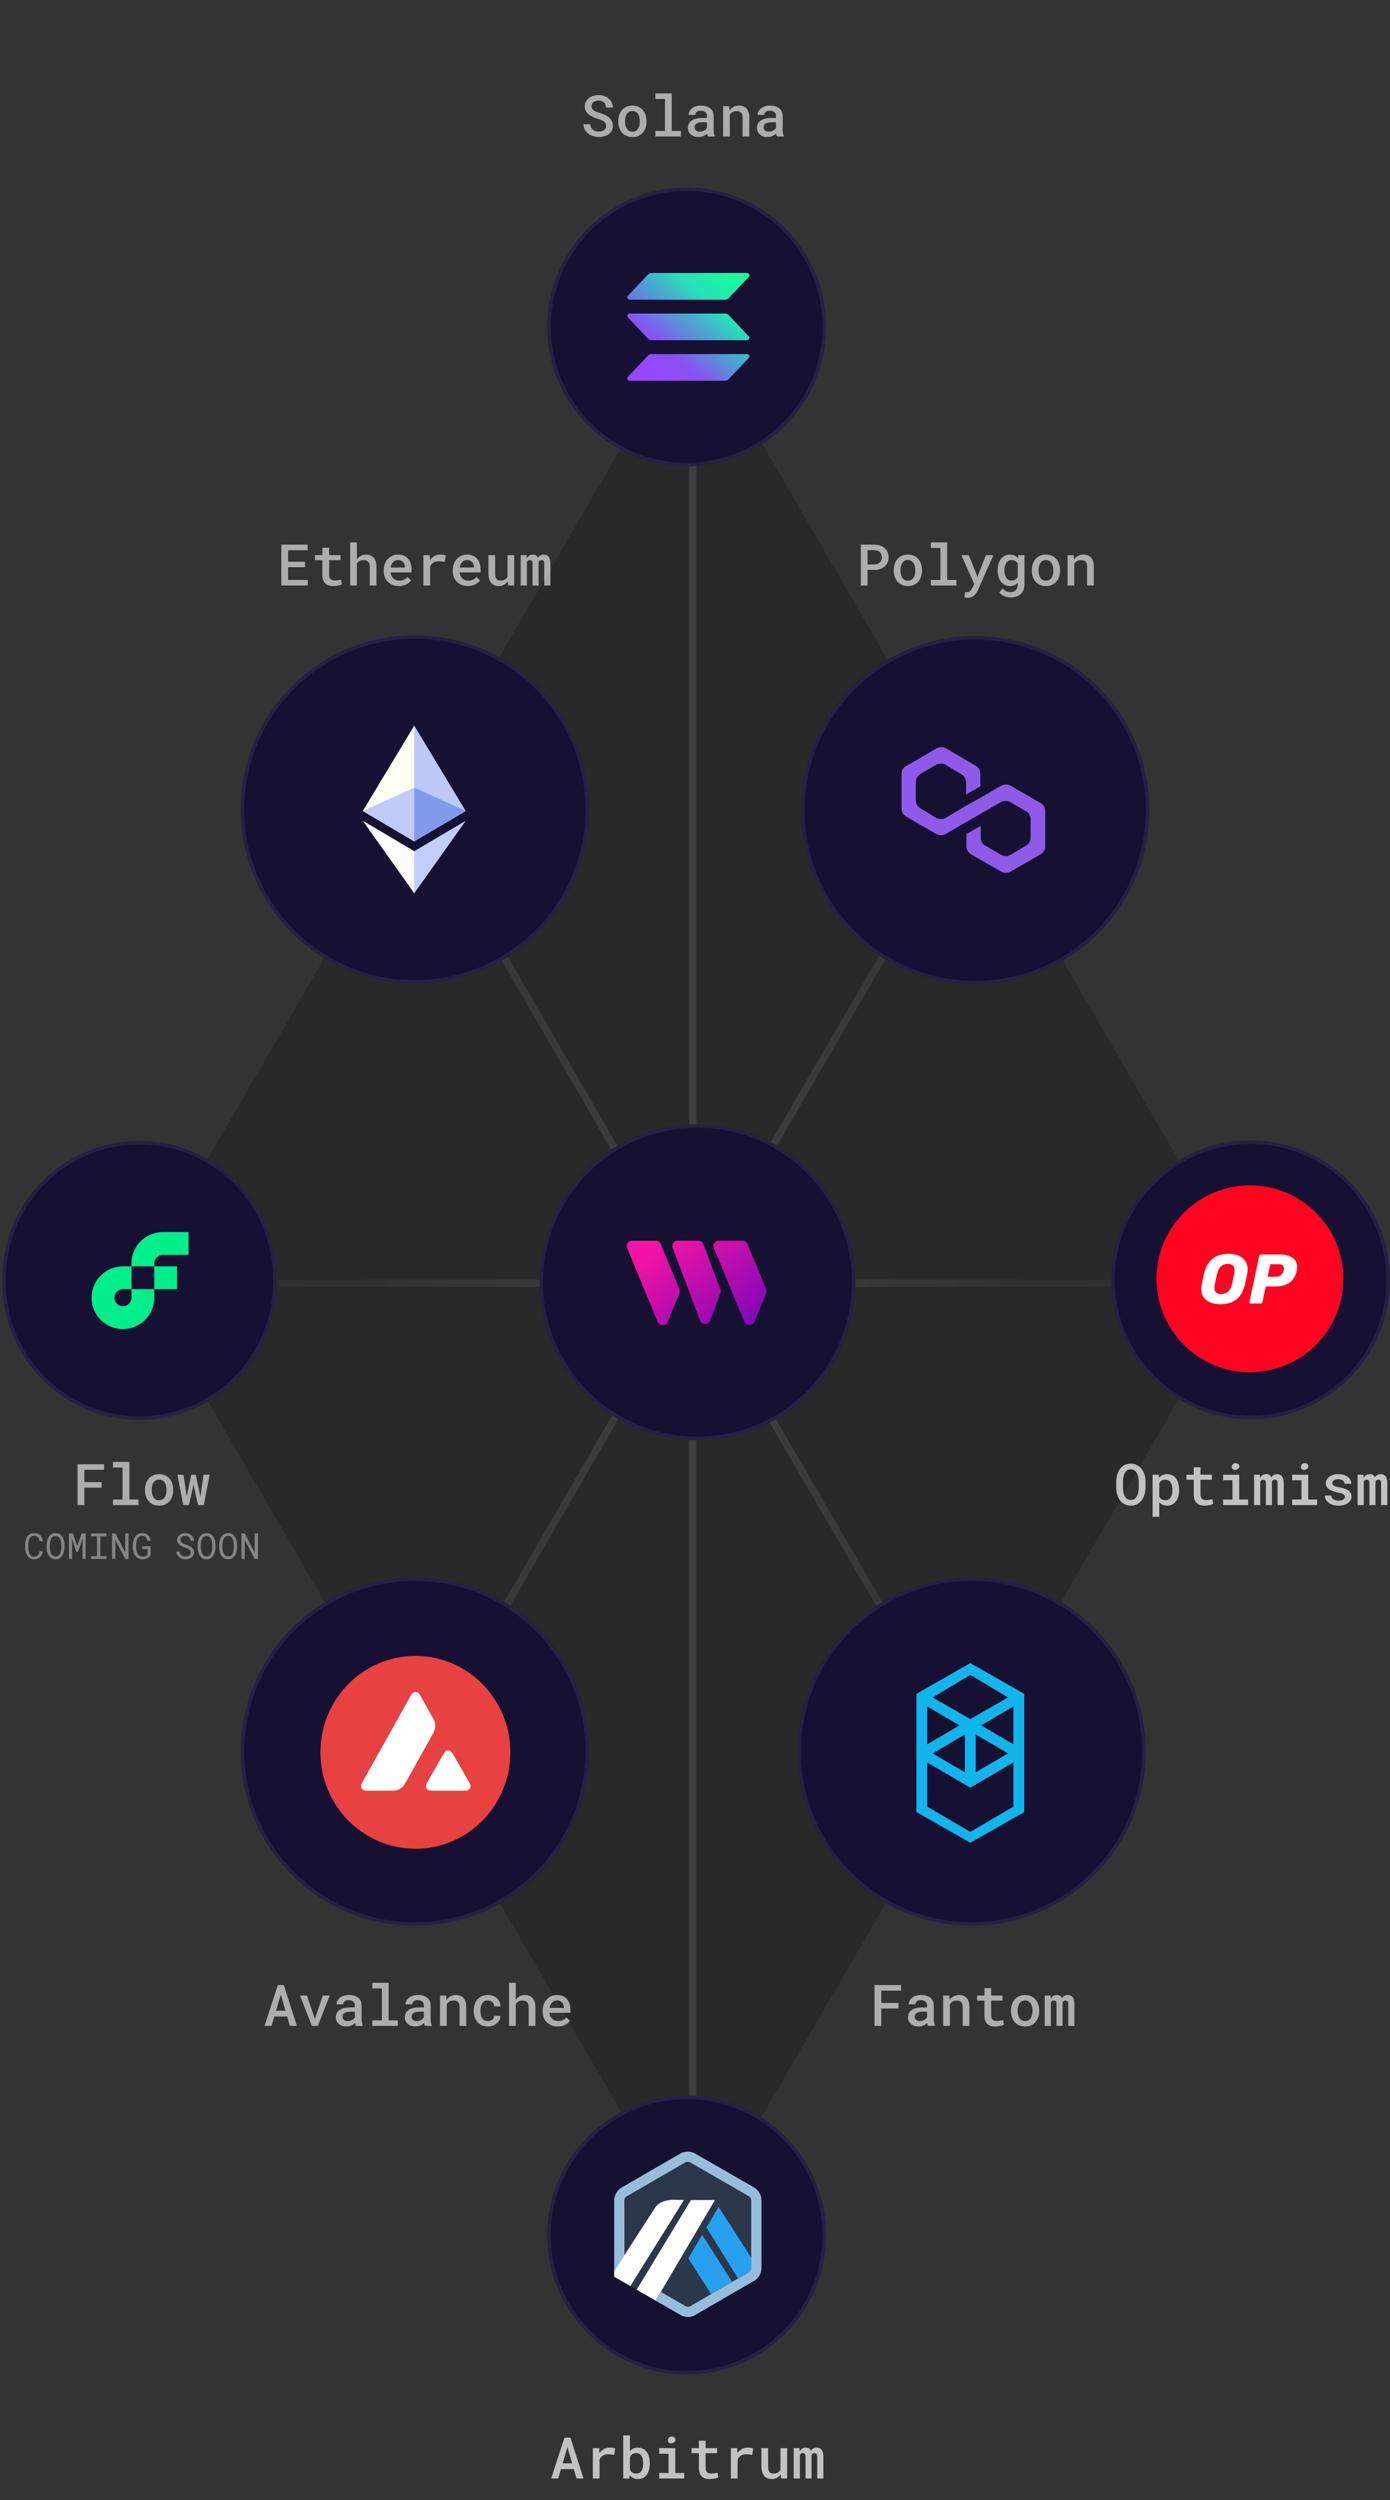 <svg xmlns="http://www.w3.org/2000/svg" width="387" height="696" fill="none" viewBox="0 0 387 696"><rect x="0" y="0" width="387" height="696" fill="#333333" stroke="none"/><path fill="#000" fill-opacity=".2" d="M347.531 356.294L270.208 489.265L192.884 622.235L115.561 489.265L38.237 356.294L115.561 223.323L192.884 90.353L270.208 223.323L347.531 356.294Z"/><path stroke="url(#paint0_linear_5652_7497)" stroke-opacity=".1" stroke-width="2" d="M192.884 357.264L270.207 490.235M192.884 357.264L270.207 224.294M192.884 357.264H38.237M192.884 357.264L115.884 490.235M192.884 357.264V623.205M192.884 357.264V89.705M192.884 357.264H348.178M192.884 357.264L115.884 224.294"/><path fill="#fff" fill-opacity=".7" d="M318.938 414.07V412.57C318.938 412.096 318.896 411.641 318.812 411.203C318.729 410.76 318.604 410.346 318.438 409.961C318.286 409.602 318.099 409.271 317.875 408.969C317.651 408.667 317.388 408.404 317.086 408.18C316.784 407.956 316.443 407.781 316.062 407.656C315.682 407.531 315.266 407.469 314.812 407.469C314.365 407.469 313.953 407.531 313.578 407.656C313.208 407.776 312.878 407.948 312.586 408.172C312.284 408.401 312.021 408.672 311.797 408.984C311.578 409.292 311.393 409.63 311.242 410C311.086 410.385 310.969 410.794 310.891 411.227C310.812 411.659 310.773 412.107 310.773 412.57V414.07C310.773 414.513 310.81 414.945 310.883 415.367C310.956 415.784 311.065 416.177 311.211 416.547C311.362 416.932 311.549 417.286 311.773 417.609C312.003 417.932 312.268 418.208 312.57 418.438C312.867 418.661 313.203 418.839 313.578 418.969C313.958 419.094 314.375 419.156 314.828 419.156C315.266 419.156 315.667 419.096 316.031 418.977C316.401 418.857 316.737 418.693 317.039 418.484C317.352 418.255 317.628 417.982 317.867 417.664C318.107 417.341 318.307 416.99 318.469 416.609C318.62 416.229 318.734 415.826 318.812 415.398C318.896 414.971 318.938 414.529 318.938 414.07ZM317.047 412.555V414.07C317.042 414.352 317.023 414.63 316.992 414.906C316.966 415.177 316.922 415.438 316.859 415.688C316.786 415.974 316.688 416.237 316.562 416.477C316.443 416.711 316.292 416.914 316.109 417.086C315.953 417.237 315.766 417.357 315.547 417.445C315.333 417.534 315.094 417.578 314.828 417.578C314.552 417.578 314.307 417.534 314.094 417.445C313.885 417.352 313.701 417.227 313.539 417.07C313.372 416.904 313.229 416.701 313.109 416.461C312.995 416.216 312.904 415.953 312.836 415.672C312.773 415.422 312.729 415.161 312.703 414.891C312.677 414.62 312.664 414.346 312.664 414.07V412.555C312.664 412.273 312.677 411.995 312.703 411.719C312.734 411.438 312.781 411.172 312.844 410.922C312.911 410.63 313.008 410.367 313.133 410.133C313.258 409.893 313.411 409.688 313.594 409.516C313.745 409.375 313.922 409.266 314.125 409.188C314.328 409.104 314.557 409.062 314.812 409.062C315.078 409.062 315.315 409.104 315.523 409.188C315.732 409.271 315.917 409.385 316.078 409.531C316.26 409.698 316.414 409.901 316.539 410.141C316.669 410.375 316.773 410.635 316.852 410.922C316.919 411.172 316.966 411.435 316.992 411.711C317.023 411.987 317.042 412.268 317.047 412.555ZM320.898 422.25H322.766V418.234C322.865 418.344 322.971 418.445 323.086 418.539C323.201 418.633 323.32 418.716 323.445 418.789C323.659 418.909 323.891 419 324.141 419.062C324.396 419.125 324.674 419.156 324.977 419.156C325.508 419.156 325.979 419.047 326.391 418.828C326.802 418.609 327.148 418.307 327.43 417.922C327.711 417.542 327.922 417.089 328.062 416.562C328.208 416.036 328.281 415.469 328.281 414.859V414.695C328.281 414.06 328.208 413.479 328.062 412.953C327.917 412.422 327.706 411.966 327.43 411.586C327.148 411.206 326.799 410.911 326.383 410.703C325.971 410.495 325.495 410.391 324.953 410.391C324.677 410.391 324.417 410.422 324.172 410.484C323.927 410.542 323.703 410.625 323.5 410.734C323.344 410.818 323.198 410.917 323.062 411.031C322.927 411.146 322.802 411.273 322.688 411.414L322.617 410.547H320.898V422.25ZM326.414 414.695V414.859C326.414 415.234 326.378 415.591 326.305 415.93C326.232 416.263 326.115 416.56 325.953 416.82C325.797 417.076 325.594 417.279 325.344 417.43C325.099 417.576 324.802 417.648 324.453 417.648C324.24 417.648 324.044 417.625 323.867 417.578C323.69 417.526 323.531 417.458 323.391 417.375C323.255 417.286 323.135 417.182 323.031 417.062C322.927 416.943 322.839 416.81 322.766 416.664V412.906C322.849 412.75 322.945 412.609 323.055 412.484C323.169 412.359 323.302 412.255 323.453 412.172C323.583 412.094 323.732 412.034 323.898 411.992C324.065 411.951 324.245 411.93 324.438 411.93C324.786 411.93 325.086 412.003 325.336 412.148C325.586 412.294 325.792 412.492 325.953 412.742C326.109 412.992 326.224 413.286 326.297 413.625C326.375 413.958 326.414 414.315 326.414 414.695ZM334.242 408.484H332.367V410.547H330.32V411.945H332.367V416.102C332.367 416.643 332.438 417.107 332.578 417.492C332.724 417.878 332.924 418.193 333.18 418.438C333.435 418.688 333.74 418.872 334.094 418.992C334.453 419.107 334.846 419.164 335.273 419.164C335.508 419.164 335.742 419.151 335.977 419.125C336.216 419.104 336.445 419.073 336.664 419.031C336.883 418.99 337.086 418.94 337.273 418.883C337.466 418.82 337.63 418.747 337.766 418.664L337.562 417.375C337.469 417.396 337.352 417.422 337.211 417.453C337.076 417.479 336.93 417.503 336.773 417.523C336.612 417.549 336.445 417.57 336.273 417.586C336.102 417.602 335.935 417.609 335.773 417.609C335.549 417.609 335.344 417.583 335.156 417.531C334.969 417.479 334.807 417.391 334.672 417.266C334.536 417.146 334.43 416.982 334.352 416.773C334.279 416.56 334.242 416.297 334.242 415.984V411.945H337.422V410.547H334.242V408.484ZM340.531 410.547V412.102H343.133V417.453H340.531V419H347.5V417.453H345.016V410.547H340.531ZM342.961 408.359C342.961 408.557 343.008 408.732 343.102 408.883C343.201 409.029 343.344 409.13 343.531 409.188C343.714 409.245 343.88 409.258 344.031 409.227C344.182 409.195 344.312 409.13 344.422 409.031C344.641 408.974 344.807 408.862 344.922 408.695C345.036 408.523 345.076 408.323 345.039 408.094C345.013 407.87 344.911 407.688 344.734 407.547C344.562 407.401 344.336 407.328 344.055 407.328C343.888 407.328 343.737 407.354 343.602 407.406C343.471 407.453 343.359 407.521 343.266 407.609C343.167 407.703 343.091 407.815 343.039 407.945C342.987 408.07 342.961 408.208 342.961 408.359ZM350.773 410.547H349.148V419H350.867V412.508C350.898 412.43 350.932 412.359 350.969 412.297C351.01 412.234 351.057 412.18 351.109 412.133C351.177 412.065 351.258 412.016 351.352 411.984C351.451 411.948 351.562 411.93 351.688 411.93C351.802 411.93 351.904 411.945 351.992 411.977C352.086 412.008 352.167 412.057 352.234 412.125C352.302 412.193 352.352 412.286 352.383 412.406C352.419 412.521 352.438 412.661 352.438 412.828V419H354.125V412.727C354.125 412.674 354.125 412.635 354.125 412.609C354.125 412.578 354.125 412.552 354.125 412.531C354.146 412.443 354.177 412.365 354.219 412.297C354.26 412.224 354.312 412.161 354.375 412.109C354.443 412.052 354.521 412.008 354.609 411.977C354.698 411.945 354.802 411.93 354.922 411.93C355.036 411.93 355.141 411.945 355.234 411.977C355.333 412.008 355.417 412.057 355.484 412.125C355.552 412.198 355.604 412.294 355.641 412.414C355.677 412.529 355.695 412.669 355.695 412.836V419H357.414V412.852C357.414 412.409 357.367 412.031 357.273 411.719C357.185 411.401 357.057 411.143 356.891 410.945C356.724 410.758 356.526 410.62 356.297 410.531C356.073 410.438 355.826 410.391 355.555 410.391C355.346 410.391 355.154 410.417 354.977 410.469C354.805 410.521 354.648 410.594 354.508 410.688C354.398 410.76 354.297 410.849 354.203 410.953C354.109 411.057 354.026 411.169 353.953 411.289C353.901 411.159 353.839 411.044 353.766 410.945C353.693 410.841 353.609 410.753 353.516 410.68C353.396 410.581 353.253 410.508 353.086 410.461C352.919 410.414 352.732 410.391 352.523 410.391C352.122 410.391 351.779 410.487 351.492 410.68C351.211 410.872 350.99 411.138 350.828 411.477L350.773 410.547ZM359.75 410.547V412.102H362.352V417.453H359.75V419H366.719V417.453H364.234V410.547H359.75ZM362.18 408.359C362.18 408.557 362.227 408.732 362.32 408.883C362.419 409.029 362.562 409.13 362.75 409.188C362.932 409.245 363.099 409.258 363.25 409.227C363.401 409.195 363.531 409.13 363.641 409.031C363.859 408.974 364.026 408.862 364.141 408.695C364.255 408.523 364.294 408.323 364.258 408.094C364.232 407.87 364.13 407.688 363.953 407.547C363.781 407.401 363.555 407.328 363.273 407.328C363.107 407.328 362.956 407.354 362.82 407.406C362.69 407.453 362.578 407.521 362.484 407.609C362.385 407.703 362.31 407.815 362.258 407.945C362.206 408.07 362.18 408.208 362.18 408.359ZM374.453 416.711C374.453 416.846 374.422 416.971 374.359 417.086C374.302 417.195 374.214 417.297 374.094 417.391C373.948 417.505 373.753 417.596 373.508 417.664C373.268 417.732 372.987 417.766 372.664 417.766C372.424 417.766 372.188 417.742 371.953 417.695C371.719 417.643 371.51 417.56 371.328 417.445C371.141 417.336 370.984 417.193 370.859 417.016C370.74 416.833 370.672 416.612 370.656 416.352H368.844C368.844 416.701 368.927 417.044 369.094 417.383C369.26 417.721 369.505 418.021 369.828 418.281C370.146 418.547 370.539 418.76 371.008 418.922C371.482 419.083 372.023 419.164 372.633 419.164C373.18 419.164 373.677 419.102 374.125 418.977C374.573 418.852 374.958 418.677 375.281 418.453C375.599 418.229 375.844 417.961 376.016 417.648C376.193 417.336 376.281 416.992 376.281 416.617C376.281 416.232 376.198 415.898 376.031 415.617C375.865 415.336 375.63 415.091 375.328 414.883C375.026 414.685 374.661 414.518 374.234 414.383C373.807 414.247 373.336 414.133 372.82 414.039C372.451 413.977 372.143 413.906 371.898 413.828C371.659 413.75 371.471 413.664 371.336 413.57C371.19 413.482 371.089 413.38 371.031 413.266C370.974 413.146 370.945 413.013 370.945 412.867C370.945 412.727 370.979 412.594 371.047 412.469C371.115 412.339 371.216 412.227 371.352 412.133C371.487 412.029 371.659 411.948 371.867 411.891C372.081 411.828 372.328 411.797 372.609 411.797C372.917 411.797 373.185 411.839 373.414 411.922C373.643 412 373.831 412.107 373.977 412.242C374.102 412.357 374.195 412.487 374.258 412.633C374.326 412.773 374.359 412.922 374.359 413.078H376.227C376.227 412.698 376.143 412.344 375.977 412.016C375.81 411.688 375.573 411.404 375.266 411.164C374.953 410.924 374.573 410.737 374.125 410.602C373.677 410.461 373.172 410.391 372.609 410.391C372.083 410.391 371.604 410.458 371.172 410.594C370.745 410.729 370.38 410.914 370.078 411.148C369.771 411.383 369.534 411.656 369.367 411.969C369.206 412.276 369.125 412.602 369.125 412.945C369.125 413.305 369.206 413.62 369.367 413.891C369.529 414.161 369.753 414.396 370.039 414.594C370.331 414.802 370.677 414.979 371.078 415.125C371.484 415.271 371.932 415.393 372.422 415.492C372.812 415.565 373.138 415.643 373.398 415.727C373.659 415.81 373.87 415.898 374.031 415.992C374.182 416.096 374.289 416.206 374.352 416.32C374.419 416.435 374.453 416.565 374.453 416.711ZM379.602 410.547H377.977V419H379.695V412.508C379.727 412.43 379.76 412.359 379.797 412.297C379.839 412.234 379.885 412.18 379.938 412.133C380.005 412.065 380.086 412.016 380.18 411.984C380.279 411.948 380.391 411.93 380.516 411.93C380.63 411.93 380.732 411.945 380.82 411.977C380.914 412.008 380.995 412.057 381.062 412.125C381.13 412.193 381.18 412.286 381.211 412.406C381.247 412.521 381.266 412.661 381.266 412.828V419H382.953V412.727C382.953 412.674 382.953 412.635 382.953 412.609C382.953 412.578 382.953 412.552 382.953 412.531C382.974 412.443 383.005 412.365 383.047 412.297C383.089 412.224 383.141 412.161 383.203 412.109C383.271 412.052 383.349 412.008 383.438 411.977C383.526 411.945 383.63 411.93 383.75 411.93C383.865 411.93 383.969 411.945 384.062 411.977C384.161 412.008 384.245 412.057 384.312 412.125C384.38 412.198 384.432 412.294 384.469 412.414C384.505 412.529 384.523 412.669 384.523 412.836V419H386.242V412.852C386.242 412.409 386.195 412.031 386.102 411.719C386.013 411.401 385.885 411.143 385.719 410.945C385.552 410.758 385.354 410.62 385.125 410.531C384.901 410.438 384.654 410.391 384.383 410.391C384.174 410.391 383.982 410.417 383.805 410.469C383.633 410.521 383.477 410.594 383.336 410.688C383.227 410.76 383.125 410.849 383.031 410.953C382.938 411.057 382.854 411.169 382.781 411.289C382.729 411.159 382.667 411.044 382.594 410.945C382.521 410.841 382.438 410.753 382.344 410.68C382.224 410.581 382.081 410.508 381.914 410.461C381.747 410.414 381.56 410.391 381.352 410.391C380.951 410.391 380.607 410.487 380.32 410.68C380.039 410.872 379.818 411.138 379.656 411.477L379.602 410.547Z"/><path fill="#fff" fill-opacity=".6" d="M28.289 414.156V412.609H23.477V409.18H28.977V407.625H21.586V419H23.477V414.156H28.289ZM31.461 407V408.555H34.133V417.453H31.461V419H38.578V417.453H36.016V407H31.461ZM40.367 414.695V414.859C40.367 415.479 40.456 416.049 40.633 416.57C40.81 417.091 41.068 417.544 41.406 417.93C41.74 418.315 42.151 418.617 42.641 418.836C43.13 419.055 43.685 419.164 44.305 419.164C44.919 419.164 45.469 419.055 45.953 418.836C46.443 418.617 46.854 418.315 47.188 417.93C47.521 417.544 47.776 417.091 47.953 416.57C48.13 416.049 48.219 415.479 48.219 414.859V414.695C48.219 414.081 48.13 413.513 47.953 412.992C47.776 412.466 47.521 412.01 47.188 411.625C46.849 411.24 46.435 410.938 45.945 410.719C45.461 410.5 44.909 410.391 44.289 410.391C43.669 410.391 43.117 410.5 42.633 410.719C42.148 410.938 41.74 411.24 41.406 411.625C41.068 412.01 40.81 412.466 40.633 412.992C40.456 413.513 40.367 414.081 40.367 414.695ZM42.234 414.859V414.695C42.234 414.326 42.273 413.971 42.352 413.633C42.435 413.294 42.562 412.997 42.734 412.742C42.901 412.487 43.112 412.284 43.367 412.133C43.628 411.982 43.935 411.906 44.289 411.906C44.648 411.906 44.956 411.982 45.211 412.133C45.471 412.284 45.688 412.487 45.859 412.742C46.021 412.997 46.143 413.294 46.227 413.633C46.31 413.971 46.352 414.326 46.352 414.695V414.859C46.352 415.24 46.31 415.599 46.227 415.938C46.148 416.276 46.026 416.573 45.859 416.828C45.693 417.083 45.479 417.286 45.219 417.438C44.958 417.583 44.654 417.656 44.305 417.656C43.945 417.656 43.635 417.583 43.375 417.438C43.115 417.286 42.901 417.083 42.734 416.828C42.562 416.573 42.435 416.276 42.352 415.938C42.273 415.599 42.234 415.24 42.234 414.859ZM51.023 419H52.609L53.68 414.203L53.867 413.156L54.062 414.203L55.156 419H56.742L58.375 410.547H56.68L55.922 415.703L55.773 416.734L55.594 415.711L54.492 410.547H53.266L52.164 415.727L51.992 416.703L51.859 415.727L51.078 410.547H49.391L51.023 419Z"/><path fill="#fff" fill-opacity=".4" d="M11.922 431.861H11.019C10.989 432.076 10.939 432.276 10.867 432.462C10.796 432.644 10.7 432.802 10.579 432.936C10.459 433.072 10.31 433.178 10.135 433.253C9.962 433.328 9.757 433.365 9.52 433.365C9.301 433.365 9.111 433.331 8.948 433.263C8.785 433.191 8.644 433.093 8.523 432.97C8.403 432.849 8.304 432.709 8.226 432.55C8.147 432.39 8.084 432.219 8.035 432.037C7.986 431.858 7.951 431.676 7.928 431.49C7.908 431.301 7.898 431.119 7.898 430.943V429.942C7.898 429.767 7.908 429.586 7.928 429.4C7.951 429.212 7.986 429.028 8.035 428.849C8.084 428.67 8.147 428.5 8.226 428.341C8.307 428.181 8.408 428.041 8.528 427.921C8.646 427.8 8.785 427.706 8.948 427.638C9.114 427.566 9.305 427.53 9.52 427.53C9.757 427.53 9.962 427.571 10.135 427.652C10.31 427.73 10.459 427.84 10.579 427.979C10.7 428.119 10.796 428.282 10.867 428.468C10.939 428.653 10.989 428.854 11.019 429.068H11.922C11.883 428.73 11.801 428.421 11.678 428.141C11.557 427.861 11.396 427.62 11.194 427.418C10.992 427.219 10.752 427.066 10.472 426.959C10.192 426.848 9.874 426.793 9.52 426.793C9.223 426.793 8.956 426.835 8.719 426.92C8.481 427.001 8.27 427.115 8.084 427.262C7.895 427.408 7.732 427.582 7.596 427.784C7.462 427.983 7.352 428.199 7.264 428.434C7.173 428.668 7.104 428.914 7.059 429.171C7.016 429.428 6.993 429.688 6.99 429.952V430.943C6.993 431.207 7.016 431.467 7.059 431.725C7.104 431.982 7.173 432.228 7.264 432.462C7.352 432.696 7.462 432.913 7.596 433.111C7.732 433.31 7.895 433.482 8.084 433.629C8.27 433.775 8.481 433.891 8.719 433.976C8.96 434.057 9.227 434.098 9.52 434.098C9.861 434.098 10.171 434.044 10.447 433.937C10.727 433.826 10.97 433.671 11.175 433.473C11.377 433.277 11.541 433.043 11.668 432.77C11.795 432.493 11.88 432.19 11.922 431.861ZM17.947 430.855V430.045C17.944 429.791 17.921 429.534 17.879 429.273C17.84 429.013 17.778 428.762 17.693 428.521C17.605 428.281 17.495 428.056 17.361 427.848C17.231 427.636 17.075 427.452 16.893 427.296C16.71 427.14 16.5 427.018 16.263 426.93C16.025 426.839 15.76 426.793 15.467 426.793C15.174 426.793 14.909 426.839 14.671 426.93C14.437 427.018 14.228 427.14 14.046 427.296C13.864 427.455 13.706 427.641 13.572 427.853C13.442 428.061 13.335 428.285 13.25 428.526C13.162 428.767 13.097 429.018 13.055 429.278C13.016 429.535 12.995 429.791 12.991 430.045V430.855C12.995 431.109 13.017 431.365 13.06 431.622C13.102 431.879 13.167 432.128 13.255 432.369C13.339 432.61 13.449 432.836 13.582 433.048C13.716 433.256 13.873 433.438 14.056 433.595C14.238 433.751 14.446 433.875 14.681 433.966C14.918 434.054 15.184 434.098 15.477 434.098C15.77 434.098 16.033 434.054 16.268 433.966C16.505 433.875 16.715 433.751 16.898 433.595C17.08 433.438 17.236 433.256 17.366 433.048C17.5 432.84 17.609 432.615 17.693 432.374C17.778 432.133 17.84 431.884 17.879 431.627C17.921 431.367 17.944 431.109 17.947 430.855ZM17.054 430.035V430.855C17.05 431.025 17.039 431.202 17.02 431.388C17.003 431.573 16.972 431.756 16.927 431.935C16.878 432.117 16.814 432.291 16.736 432.457C16.662 432.62 16.567 432.763 16.453 432.887C16.336 433.014 16.196 433.115 16.033 433.189C15.874 433.264 15.688 433.302 15.477 433.302C15.265 433.302 15.079 433.264 14.92 433.189C14.76 433.115 14.622 433.014 14.505 432.887C14.388 432.763 14.29 432.618 14.212 432.452C14.134 432.286 14.07 432.112 14.021 431.93C13.973 431.751 13.937 431.568 13.914 431.383C13.895 431.197 13.883 431.021 13.88 430.855V430.035C13.883 429.869 13.895 429.695 13.914 429.513C13.937 429.327 13.973 429.143 14.021 428.961C14.067 428.782 14.129 428.611 14.207 428.448C14.285 428.282 14.383 428.136 14.5 428.009C14.617 427.885 14.755 427.786 14.915 427.711C15.075 427.636 15.258 427.599 15.467 427.599C15.678 427.599 15.864 427.636 16.023 427.711C16.183 427.783 16.321 427.88 16.439 428.004C16.556 428.131 16.653 428.277 16.731 428.443C16.81 428.606 16.873 428.777 16.922 428.956C16.967 429.138 17 429.322 17.02 429.508C17.039 429.69 17.05 429.866 17.054 430.035ZM20.32 426.891H19.202V434H20.081V431.163L20.008 428.297L21.214 432.022H21.731L23.045 428.194L22.972 431.163V434H23.851V426.891H22.727L21.477 430.445L20.32 426.891ZM25.335 426.891V427.677H27V433.219H25.335V434H29.632V433.219H27.928V427.677H29.632V426.891H25.335ZM35.794 434V426.891H34.881L34.866 432.193L32.107 426.891H31.189V434H32.102L32.117 428.688L34.876 434H35.794ZM41.946 433.067L41.932 430.46H39.627V431.222H41.072L41.062 432.818C40.988 432.926 40.895 433.014 40.784 433.082C40.673 433.147 40.555 433.199 40.428 433.238C40.301 433.277 40.169 433.303 40.032 433.316C39.899 433.329 39.77 433.334 39.647 433.331C39.432 433.328 39.24 433.29 39.07 433.219C38.901 433.144 38.753 433.045 38.626 432.921C38.496 432.797 38.385 432.654 38.294 432.491C38.203 432.328 38.128 432.156 38.069 431.974C38.011 431.791 37.967 431.606 37.938 431.417C37.911 431.225 37.897 431.039 37.894 430.86V430.025C37.894 429.85 37.905 429.667 37.928 429.479C37.95 429.29 37.988 429.104 38.04 428.922C38.092 428.74 38.159 428.567 38.24 428.404C38.322 428.238 38.424 428.093 38.548 427.97C38.672 427.846 38.816 427.748 38.982 427.677C39.148 427.602 39.339 427.564 39.554 427.564C39.778 427.564 39.975 427.6 40.145 427.672C40.314 427.74 40.46 427.836 40.584 427.96C40.704 428.084 40.802 428.233 40.877 428.409C40.952 428.582 41.007 428.771 41.043 428.976H41.937C41.907 428.644 41.829 428.344 41.702 428.077C41.575 427.807 41.408 427.576 41.199 427.384C40.991 427.195 40.747 427.05 40.467 426.949C40.187 426.845 39.881 426.793 39.549 426.793C39.249 426.793 38.979 426.837 38.738 426.925C38.497 427.013 38.283 427.132 38.094 427.281C37.902 427.434 37.737 427.615 37.601 427.823C37.464 428.028 37.35 428.251 37.259 428.492C37.168 428.733 37.099 428.985 37.054 429.249C37.011 429.509 36.989 429.771 36.985 430.035V430.86C36.989 431.127 37.015 431.393 37.063 431.656C37.116 431.917 37.192 432.166 37.293 432.403C37.391 432.644 37.513 432.867 37.659 433.072C37.806 433.277 37.977 433.455 38.172 433.604C38.367 433.757 38.587 433.878 38.831 433.966C39.078 434.05 39.349 434.094 39.642 434.098C39.931 434.101 40.208 434.068 40.472 434C40.735 433.935 40.981 433.834 41.209 433.697C41.342 433.619 41.471 433.528 41.595 433.424C41.718 433.316 41.836 433.198 41.946 433.067ZM53.079 432.203C53.079 432.398 53.037 432.568 52.952 432.711C52.867 432.851 52.758 432.966 52.625 433.058C52.492 433.152 52.339 433.222 52.166 433.268C51.997 433.31 51.824 433.331 51.648 433.331C51.427 433.331 51.222 433.302 51.033 433.243C50.848 433.181 50.683 433.09 50.54 432.97C50.397 432.853 50.28 432.709 50.188 432.54C50.097 432.368 50.037 432.171 50.008 431.949H49.085C49.095 432.255 49.161 432.534 49.285 432.784C49.412 433.032 49.583 433.248 49.798 433.434C50.039 433.648 50.322 433.813 50.648 433.927C50.976 434.041 51.31 434.098 51.648 434.098C51.932 434.098 52.215 434.059 52.498 433.98C52.781 433.899 53.035 433.779 53.26 433.619C53.484 433.463 53.667 433.266 53.807 433.028C53.95 432.791 54.022 432.512 54.022 432.193C54.022 431.878 53.955 431.599 53.821 431.358C53.691 431.118 53.519 430.914 53.304 430.748C53.086 430.569 52.845 430.423 52.581 430.309C52.317 430.191 52.054 430.092 51.79 430.011C51.63 429.962 51.46 429.905 51.277 429.84C51.098 429.775 50.932 429.693 50.779 429.596C50.623 429.498 50.495 429.379 50.394 429.239C50.293 429.096 50.241 428.922 50.237 428.717C50.237 428.528 50.275 428.362 50.35 428.219C50.428 428.076 50.532 427.955 50.662 427.857C50.789 427.76 50.934 427.687 51.097 427.638C51.263 427.589 51.432 427.564 51.605 427.564C51.819 427.564 52.011 427.599 52.181 427.667C52.353 427.732 52.501 427.825 52.625 427.945C52.749 428.066 52.848 428.211 52.923 428.38C52.998 428.546 53.048 428.731 53.074 428.937H54.002C53.995 428.611 53.925 428.316 53.792 428.053C53.658 427.789 53.481 427.564 53.26 427.379C53.038 427.193 52.785 427.05 52.498 426.949C52.212 426.845 51.914 426.793 51.605 426.793C51.325 426.793 51.046 426.837 50.77 426.925C50.493 427.009 50.245 427.135 50.027 427.301C49.809 427.467 49.632 427.67 49.495 427.911C49.362 428.152 49.295 428.425 49.295 428.731C49.295 429.037 49.362 429.304 49.495 429.532C49.632 429.757 49.808 429.952 50.023 430.118C50.234 430.281 50.468 430.421 50.726 430.538C50.986 430.652 51.242 430.75 51.492 430.831C51.665 430.886 51.844 430.948 52.029 431.017C52.218 431.085 52.391 431.17 52.547 431.271C52.703 431.375 52.83 431.502 52.928 431.651C53.029 431.801 53.079 431.985 53.079 432.203ZM59.988 430.855V430.045C59.985 429.791 59.962 429.534 59.92 429.273C59.881 429.013 59.819 428.762 59.734 428.521C59.647 428.281 59.536 428.056 59.402 427.848C59.272 427.636 59.116 427.452 58.934 427.296C58.751 427.14 58.541 427.018 58.304 426.93C58.066 426.839 57.801 426.793 57.508 426.793C57.215 426.793 56.95 426.839 56.712 426.93C56.477 427.018 56.269 427.14 56.087 427.296C55.905 427.455 55.747 427.641 55.613 427.853C55.483 428.061 55.376 428.285 55.291 428.526C55.203 428.767 55.138 429.018 55.096 429.278C55.057 429.535 55.035 429.791 55.032 430.045V430.855C55.035 431.109 55.058 431.365 55.101 431.622C55.143 431.879 55.208 432.128 55.296 432.369C55.38 432.61 55.49 432.836 55.623 433.048C55.757 433.256 55.914 433.438 56.097 433.595C56.279 433.751 56.487 433.875 56.722 433.966C56.959 434.054 57.225 434.098 57.518 434.098C57.81 434.098 58.074 434.054 58.309 433.966C58.546 433.875 58.756 433.751 58.938 433.595C59.121 433.438 59.277 433.256 59.407 433.048C59.541 432.84 59.65 432.615 59.734 432.374C59.819 432.133 59.881 431.884 59.92 431.627C59.962 431.367 59.985 431.109 59.988 430.855ZM59.095 430.035V430.855C59.092 431.025 59.08 431.202 59.06 431.388C59.044 431.573 59.013 431.756 58.968 431.935C58.919 432.117 58.855 432.291 58.777 432.457C58.703 432.62 58.608 432.763 58.494 432.887C58.377 433.014 58.237 433.115 58.074 433.189C57.915 433.264 57.729 433.302 57.518 433.302C57.306 433.302 57.12 433.264 56.961 433.189C56.801 433.115 56.663 433.014 56.546 432.887C56.429 432.763 56.331 432.618 56.253 432.452C56.175 432.286 56.111 432.112 56.062 431.93C56.014 431.751 55.978 431.568 55.955 431.383C55.935 431.197 55.924 431.021 55.921 430.855V430.035C55.924 429.869 55.935 429.695 55.955 429.513C55.978 429.327 56.014 429.143 56.062 428.961C56.108 428.782 56.17 428.611 56.248 428.448C56.326 428.282 56.424 428.136 56.541 428.009C56.658 427.885 56.797 427.786 56.956 427.711C57.116 427.636 57.3 427.599 57.508 427.599C57.719 427.599 57.905 427.636 58.065 427.711C58.224 427.783 58.362 427.88 58.48 428.004C58.597 428.131 58.694 428.277 58.773 428.443C58.851 428.606 58.914 428.777 58.963 428.956C59.008 429.138 59.041 429.322 59.06 429.508C59.08 429.69 59.092 429.866 59.095 430.035ZM65.994 430.855V430.045C65.991 429.791 65.968 429.534 65.926 429.273C65.887 429.013 65.825 428.762 65.74 428.521C65.652 428.281 65.542 428.056 65.408 427.848C65.278 427.636 65.122 427.452 64.939 427.296C64.757 427.14 64.547 427.018 64.31 426.93C64.072 426.839 63.807 426.793 63.514 426.793C63.221 426.793 62.955 426.839 62.718 426.93C62.483 427.018 62.275 427.14 62.093 427.296C61.91 427.455 61.753 427.641 61.619 427.853C61.489 428.061 61.382 428.285 61.297 428.526C61.209 428.767 61.144 429.018 61.102 429.278C61.062 429.535 61.041 429.791 61.038 430.045V430.855C61.041 431.109 61.064 431.365 61.106 431.622C61.149 431.879 61.214 432.128 61.302 432.369C61.386 432.61 61.495 432.836 61.629 433.048C61.762 433.256 61.92 433.438 62.102 433.595C62.285 433.751 62.493 433.875 62.727 433.966C62.965 434.054 63.23 434.098 63.523 434.098C63.816 434.098 64.08 434.054 64.314 433.966C64.552 433.875 64.762 433.751 64.944 433.595C65.127 433.438 65.283 433.256 65.413 433.048C65.546 432.84 65.656 432.615 65.74 432.374C65.825 432.133 65.887 431.884 65.926 431.627C65.968 431.367 65.991 431.109 65.994 430.855ZM65.101 430.035V430.855C65.097 431.025 65.086 431.202 65.066 431.388C65.05 431.573 65.019 431.756 64.974 431.935C64.925 432.117 64.861 432.291 64.783 432.457C64.708 432.62 64.614 432.763 64.5 432.887C64.383 433.014 64.243 433.115 64.08 433.189C63.921 433.264 63.735 433.302 63.523 433.302C63.312 433.302 63.126 433.264 62.967 433.189C62.807 433.115 62.669 433.014 62.552 432.887C62.435 432.763 62.337 432.618 62.259 432.452C62.181 432.286 62.117 432.112 62.068 431.93C62.02 431.751 61.984 431.568 61.961 431.383C61.941 431.197 61.93 431.021 61.927 430.855V430.035C61.93 429.869 61.941 429.695 61.961 429.513C61.984 429.327 62.02 429.143 62.068 428.961C62.114 428.782 62.176 428.611 62.254 428.448C62.332 428.282 62.43 428.136 62.547 428.009C62.664 427.885 62.802 427.786 62.962 427.711C63.121 427.636 63.305 427.599 63.514 427.599C63.725 427.599 63.911 427.636 64.07 427.711C64.23 427.783 64.368 427.88 64.485 428.004C64.603 428.131 64.7 428.277 64.778 428.443C64.856 428.606 64.92 428.777 64.969 428.956C65.014 429.138 65.047 429.322 65.066 429.508C65.086 429.69 65.097 429.866 65.101 430.035ZM71.829 434V426.891H70.916L70.901 432.193L68.143 426.891H67.225V434H68.138L68.152 428.688L70.911 434H71.829Z"/><path fill="#fff" fill-opacity=".6" d="M168.766 35.07C168.766 35.32 168.711 35.542 168.602 35.734C168.497 35.927 168.357 36.089 168.18 36.219C167.997 36.354 167.781 36.456 167.531 36.523C167.286 36.591 167.021 36.625 166.734 36.625C166.396 36.625 166.083 36.583 165.797 36.5C165.516 36.417 165.271 36.289 165.062 36.117C164.849 35.95 164.68 35.74 164.555 35.484C164.435 35.224 164.362 34.919 164.336 34.57H162.461C162.466 35.117 162.576 35.602 162.789 36.023C163.008 36.445 163.302 36.812 163.672 37.125C164.073 37.458 164.544 37.714 165.086 37.891C165.628 38.062 166.177 38.148 166.734 38.148C167.26 38.148 167.76 38.083 168.234 37.953C168.708 37.818 169.125 37.617 169.484 37.352C169.839 37.096 170.12 36.776 170.328 36.391C170.542 36.005 170.648 35.56 170.648 35.055C170.648 34.508 170.526 34.026 170.281 33.609C170.042 33.188 169.721 32.825 169.32 32.523C168.997 32.284 168.643 32.081 168.258 31.914C167.878 31.742 167.487 31.599 167.086 31.484C166.768 31.391 166.464 31.289 166.172 31.18C165.885 31.07 165.63 30.943 165.406 30.797C165.188 30.651 165.013 30.482 164.883 30.289C164.753 30.091 164.685 29.862 164.68 29.602C164.68 29.357 164.729 29.135 164.828 28.938C164.927 28.74 165.065 28.57 165.242 28.43C165.419 28.294 165.628 28.19 165.867 28.117C166.112 28.039 166.378 28 166.664 28C166.992 28 167.281 28.049 167.531 28.148C167.786 28.242 168.003 28.372 168.18 28.539C168.352 28.711 168.484 28.917 168.578 29.156C168.677 29.391 168.74 29.651 168.766 29.938H170.625C170.625 29.422 170.521 28.953 170.312 28.531C170.109 28.104 169.831 27.737 169.477 27.43C169.122 27.128 168.706 26.893 168.227 26.727C167.753 26.555 167.24 26.469 166.688 26.469C166.167 26.469 165.669 26.542 165.195 26.688C164.727 26.828 164.315 27.034 163.961 27.305C163.607 27.581 163.326 27.914 163.117 28.305C162.909 28.69 162.805 29.125 162.805 29.609C162.805 30.057 162.893 30.461 163.07 30.82C163.253 31.174 163.503 31.492 163.82 31.773C164.138 32.05 164.521 32.3 164.969 32.523C165.422 32.742 165.917 32.927 166.453 33.078C166.802 33.177 167.117 33.289 167.398 33.414C167.685 33.534 167.932 33.669 168.141 33.82C168.339 33.982 168.492 34.164 168.602 34.367C168.711 34.57 168.766 34.805 168.766 35.07ZM172.148 33.695V33.859C172.148 34.479 172.237 35.05 172.414 35.57C172.591 36.091 172.849 36.544 173.188 36.93C173.521 37.315 173.932 37.617 174.422 37.836C174.911 38.055 175.466 38.164 176.086 38.164C176.701 38.164 177.25 38.055 177.734 37.836C178.224 37.617 178.635 37.315 178.969 36.93C179.302 36.544 179.557 36.091 179.734 35.57C179.911 35.05 180 34.479 180 33.859V33.695C180 33.081 179.911 32.513 179.734 31.992C179.557 31.466 179.302 31.01 178.969 30.625C178.63 30.24 178.216 29.938 177.727 29.719C177.242 29.5 176.69 29.391 176.07 29.391C175.451 29.391 174.898 29.5 174.414 29.719C173.93 29.938 173.521 30.24 173.188 30.625C172.849 31.01 172.591 31.466 172.414 31.992C172.237 32.513 172.148 33.081 172.148 33.695ZM174.016 33.859V33.695C174.016 33.325 174.055 32.971 174.133 32.633C174.216 32.294 174.344 31.997 174.516 31.742C174.682 31.487 174.893 31.284 175.148 31.133C175.409 30.982 175.716 30.906 176.07 30.906C176.43 30.906 176.737 30.982 176.992 31.133C177.253 31.284 177.469 31.487 177.641 31.742C177.802 31.997 177.924 32.294 178.008 32.633C178.091 32.971 178.133 33.325 178.133 33.695V33.859C178.133 34.24 178.091 34.599 178.008 34.938C177.93 35.276 177.807 35.573 177.641 35.828C177.474 36.083 177.26 36.286 177 36.438C176.74 36.583 176.435 36.656 176.086 36.656C175.727 36.656 175.417 36.583 175.156 36.438C174.896 36.286 174.682 36.083 174.516 35.828C174.344 35.573 174.216 35.276 174.133 34.938C174.055 34.599 174.016 34.24 174.016 33.859ZM182.461 26V27.555H185.133V36.453H182.461V38H189.578V36.453H187.016V26H182.461ZM197.109 38H199.016V37.867C198.911 37.648 198.831 37.388 198.773 37.086C198.721 36.779 198.695 36.435 198.695 36.055V32.297C198.695 31.818 198.607 31.396 198.43 31.031C198.253 30.662 198.008 30.357 197.695 30.117C197.383 29.878 197.01 29.698 196.578 29.578C196.151 29.453 195.69 29.391 195.195 29.391C194.643 29.391 194.151 29.463 193.719 29.609C193.292 29.75 192.932 29.943 192.641 30.188C192.339 30.427 192.109 30.703 191.953 31.016C191.797 31.328 191.716 31.654 191.711 31.992H193.586C193.586 31.831 193.615 31.68 193.672 31.539C193.734 31.393 193.828 31.271 193.953 31.172C194.078 31.062 194.234 30.977 194.422 30.914C194.615 30.852 194.839 30.82 195.094 30.82C195.375 30.82 195.622 30.857 195.836 30.93C196.055 30.997 196.24 31.096 196.391 31.227C196.531 31.357 196.638 31.51 196.711 31.688C196.789 31.865 196.828 32.062 196.828 32.281V32.852H195.469C194.859 32.852 194.312 32.909 193.828 33.023C193.349 33.138 192.945 33.305 192.617 33.523C192.263 33.758 191.992 34.055 191.805 34.414C191.622 34.768 191.531 35.177 191.531 35.641C191.531 36 191.602 36.336 191.742 36.648C191.888 36.956 192.091 37.219 192.352 37.438C192.607 37.661 192.914 37.839 193.273 37.969C193.638 38.094 194.039 38.156 194.477 38.156C194.747 38.156 195 38.13 195.234 38.078C195.469 38.026 195.688 37.953 195.891 37.859C196.094 37.771 196.276 37.667 196.438 37.547C196.604 37.422 196.753 37.292 196.883 37.156C196.909 37.318 196.938 37.474 196.969 37.625C197.005 37.771 197.052 37.896 197.109 38ZM194.836 36.656C194.596 36.656 194.388 36.628 194.211 36.57C194.034 36.508 193.885 36.425 193.766 36.32C193.646 36.216 193.555 36.091 193.492 35.945C193.43 35.794 193.398 35.633 193.398 35.461C193.398 35.253 193.435 35.065 193.508 34.898C193.586 34.732 193.703 34.589 193.859 34.469C194.036 34.328 194.273 34.221 194.57 34.148C194.867 34.07 195.219 34.031 195.625 34.031H196.828V35.594C196.76 35.729 196.664 35.859 196.539 35.984C196.414 36.109 196.266 36.221 196.094 36.32C195.922 36.419 195.729 36.5 195.516 36.562C195.307 36.625 195.081 36.656 194.836 36.656ZM201.32 38H203.188V31.969C203.271 31.828 203.367 31.698 203.477 31.578C203.586 31.458 203.703 31.357 203.828 31.273C203.99 31.164 204.169 31.081 204.367 31.023C204.565 30.961 204.779 30.93 205.008 30.93C205.284 30.93 205.529 30.961 205.742 31.023C205.956 31.081 206.138 31.18 206.289 31.32C206.44 31.461 206.555 31.648 206.633 31.883C206.711 32.117 206.75 32.409 206.75 32.758V38H208.617V32.727C208.617 32.133 208.547 31.628 208.406 31.211C208.266 30.789 208.068 30.443 207.812 30.172C207.557 29.901 207.25 29.703 206.891 29.578C206.531 29.453 206.135 29.391 205.703 29.391C205.375 29.391 205.062 29.438 204.766 29.531C204.469 29.625 204.195 29.758 203.945 29.93C203.789 30.039 203.641 30.164 203.5 30.305C203.365 30.44 203.24 30.588 203.125 30.75L203.008 29.547H201.32V38ZM216.328 38H218.234V37.867C218.13 37.648 218.049 37.388 217.992 37.086C217.94 36.779 217.914 36.435 217.914 36.055V32.297C217.914 31.818 217.826 31.396 217.648 31.031C217.471 30.662 217.227 30.357 216.914 30.117C216.602 29.878 216.229 29.698 215.797 29.578C215.37 29.453 214.909 29.391 214.414 29.391C213.862 29.391 213.37 29.463 212.938 29.609C212.51 29.75 212.151 29.943 211.859 30.188C211.557 30.427 211.328 30.703 211.172 31.016C211.016 31.328 210.935 31.654 210.93 31.992H212.805C212.805 31.831 212.833 31.68 212.891 31.539C212.953 31.393 213.047 31.271 213.172 31.172C213.297 31.062 213.453 30.977 213.641 30.914C213.833 30.852 214.057 30.82 214.312 30.82C214.594 30.82 214.841 30.857 215.055 30.93C215.273 30.997 215.458 31.096 215.609 31.227C215.75 31.357 215.857 31.51 215.93 31.688C216.008 31.865 216.047 32.062 216.047 32.281V32.852H214.688C214.078 32.852 213.531 32.909 213.047 33.023C212.568 33.138 212.164 33.305 211.836 33.523C211.482 33.758 211.211 34.055 211.023 34.414C210.841 34.768 210.75 35.177 210.75 35.641C210.75 36 210.82 36.336 210.961 36.648C211.107 36.956 211.31 37.219 211.57 37.438C211.826 37.661 212.133 37.839 212.492 37.969C212.857 38.094 213.258 38.156 213.695 38.156C213.966 38.156 214.219 38.13 214.453 38.078C214.688 38.026 214.906 37.953 215.109 37.859C215.312 37.771 215.495 37.667 215.656 37.547C215.823 37.422 215.971 37.292 216.102 37.156C216.128 37.318 216.156 37.474 216.188 37.625C216.224 37.771 216.271 37.896 216.328 38ZM214.055 36.656C213.815 36.656 213.607 36.628 213.43 36.57C213.253 36.508 213.104 36.425 212.984 36.32C212.865 36.216 212.773 36.091 212.711 35.945C212.648 35.794 212.617 35.633 212.617 35.461C212.617 35.253 212.654 35.065 212.727 34.898C212.805 34.732 212.922 34.589 213.078 34.469C213.255 34.328 213.492 34.221 213.789 34.148C214.086 34.07 214.438 34.031 214.844 34.031H216.047V35.594C215.979 35.729 215.883 35.859 215.758 35.984C215.633 36.109 215.484 36.221 215.312 36.32C215.141 36.419 214.948 36.5 214.734 36.562C214.526 36.625 214.299 36.656 214.055 36.656Z"/><path fill="#fff" fill-opacity=".7" d="M159.75 687.383L160.516 690H162.461L158.82 678.625H157.156L153.453 690H155.406L156.18 687.383H159.75ZM156.656 685.773L157.984 681.273L159.289 685.773H156.656ZM169.727 681.391C169.143 681.391 168.609 681.526 168.125 681.797C167.646 682.068 167.234 682.44 166.891 682.914L166.883 682.719L166.805 681.547H165.055V690H166.922V684.781C167.021 684.531 167.143 684.31 167.289 684.117C167.435 683.924 167.612 683.766 167.82 683.641C168.013 683.51 168.234 683.414 168.484 683.352C168.734 683.289 169.016 683.258 169.328 683.258C169.604 683.258 169.88 683.273 170.156 683.305C170.438 683.336 170.721 683.383 171.008 683.445L171.273 681.602C171.112 681.544 170.888 681.495 170.602 681.453C170.32 681.411 170.029 681.391 169.727 681.391ZM180.922 685.859V685.695C180.922 685.216 180.878 684.763 180.789 684.336C180.706 683.909 180.581 683.521 180.414 683.172C180.289 682.922 180.143 682.693 179.977 682.484C179.815 682.271 179.63 682.091 179.422 681.945C179.177 681.768 178.901 681.633 178.594 681.539C178.292 681.44 177.958 681.391 177.594 681.391C177.318 681.391 177.06 681.419 176.82 681.477C176.586 681.529 176.37 681.609 176.172 681.719C176.021 681.802 175.88 681.898 175.75 682.008C175.62 682.117 175.5 682.24 175.391 682.375V678H173.523V690H175.211L175.297 689.078C175.391 689.193 175.487 689.299 175.586 689.398C175.69 689.492 175.799 689.581 175.914 689.664C176.138 689.826 176.391 689.948 176.672 690.031C176.953 690.115 177.266 690.156 177.609 690.156C177.948 690.156 178.26 690.112 178.547 690.023C178.839 689.94 179.102 689.82 179.336 689.664C179.628 689.471 179.878 689.229 180.086 688.938C180.294 688.646 180.461 688.32 180.586 687.961C180.695 687.659 180.779 687.331 180.836 686.977C180.893 686.622 180.922 686.25 180.922 685.859ZM179.055 685.695V685.859C179.055 686.094 179.042 686.32 179.016 686.539C178.99 686.758 178.951 686.961 178.898 687.148C178.836 687.398 178.745 687.625 178.625 687.828C178.51 688.026 178.362 688.19 178.18 688.32C178.044 688.414 177.891 688.49 177.719 688.547C177.547 688.599 177.354 688.625 177.141 688.625C176.906 688.625 176.693 688.596 176.5 688.539C176.312 688.477 176.146 688.393 176 688.289C175.87 688.19 175.753 688.078 175.648 687.953C175.549 687.823 175.464 687.68 175.391 687.523V684.023C175.453 683.888 175.526 683.763 175.609 683.648C175.698 683.529 175.797 683.424 175.906 683.336C176.057 683.206 176.234 683.107 176.438 683.039C176.641 682.966 176.87 682.93 177.125 682.93C177.333 682.93 177.521 682.953 177.688 683C177.854 683.047 178.003 683.117 178.133 683.211C178.331 683.346 178.487 683.513 178.602 683.711C178.721 683.904 178.818 684.12 178.891 684.359C178.943 684.557 178.982 684.771 179.008 685C179.039 685.224 179.055 685.456 179.055 685.695ZM183.531 681.547V683.102H186.133V688.453H183.531V690H190.5V688.453H188.016V681.547H183.531ZM185.961 679.359C185.961 679.557 186.008 679.732 186.102 679.883C186.201 680.029 186.344 680.13 186.531 680.188C186.714 680.245 186.88 680.258 187.031 680.227C187.182 680.195 187.312 680.13 187.422 680.031C187.641 679.974 187.807 679.862 187.922 679.695C188.036 679.523 188.076 679.323 188.039 679.094C188.013 678.87 187.911 678.688 187.734 678.547C187.562 678.401 187.336 678.328 187.055 678.328C186.888 678.328 186.737 678.354 186.602 678.406C186.471 678.453 186.359 678.521 186.266 678.609C186.167 678.703 186.091 678.815 186.039 678.945C185.987 679.07 185.961 679.208 185.961 679.359ZM196.461 679.484H194.586V681.547H192.539V682.945H194.586V687.102C194.586 687.643 194.656 688.107 194.797 688.492C194.943 688.878 195.143 689.193 195.398 689.438C195.654 689.688 195.958 689.872 196.312 689.992C196.672 690.107 197.065 690.164 197.492 690.164C197.727 690.164 197.961 690.151 198.195 690.125C198.435 690.104 198.664 690.073 198.883 690.031C199.102 689.99 199.305 689.94 199.492 689.883C199.685 689.82 199.849 689.747 199.984 689.664L199.781 688.375C199.688 688.396 199.57 688.422 199.43 688.453C199.294 688.479 199.148 688.503 198.992 688.523C198.831 688.549 198.664 688.57 198.492 688.586C198.32 688.602 198.154 688.609 197.992 688.609C197.768 688.609 197.562 688.583 197.375 688.531C197.188 688.479 197.026 688.391 196.891 688.266C196.755 688.146 196.648 687.982 196.57 687.773C196.497 687.56 196.461 687.297 196.461 686.984V682.945H199.641V681.547H196.461V679.484ZM208.164 681.391C207.581 681.391 207.047 681.526 206.562 681.797C206.083 682.068 205.672 682.44 205.328 682.914L205.32 682.719L205.242 681.547H203.492V690H205.359V684.781C205.458 684.531 205.581 684.31 205.727 684.117C205.872 683.924 206.049 683.766 206.258 683.641C206.451 683.51 206.672 683.414 206.922 683.352C207.172 683.289 207.453 683.258 207.766 683.258C208.042 683.258 208.318 683.273 208.594 683.305C208.875 683.336 209.159 683.383 209.445 683.445L209.711 681.602C209.549 681.544 209.326 681.495 209.039 681.453C208.758 681.411 208.466 681.391 208.164 681.391ZM217.469 690H219.164V681.547H217.289V687.531C217.216 687.688 217.128 687.831 217.023 687.961C216.919 688.086 216.799 688.195 216.664 688.289C216.503 688.393 216.315 688.477 216.102 688.539C215.888 688.596 215.646 688.625 215.375 688.625C215.115 688.625 214.888 688.591 214.695 688.523C214.503 688.456 214.344 688.341 214.219 688.18C214.094 688.023 214.003 687.815 213.945 687.555C213.888 687.289 213.859 686.961 213.859 686.57V681.547H211.992V686.555C211.992 687.19 212.062 687.737 212.203 688.195C212.344 688.648 212.542 689.021 212.797 689.312C213.057 689.604 213.367 689.82 213.727 689.961C214.091 690.096 214.492 690.164 214.93 690.164C215.44 690.164 215.901 690.047 216.312 689.812C216.724 689.573 217.073 689.242 217.359 688.82L217.469 690ZM222.602 681.547H220.977V690H222.695V683.508C222.727 683.43 222.76 683.359 222.797 683.297C222.839 683.234 222.885 683.18 222.938 683.133C223.005 683.065 223.086 683.016 223.18 682.984C223.279 682.948 223.391 682.93 223.516 682.93C223.63 682.93 223.732 682.945 223.82 682.977C223.914 683.008 223.995 683.057 224.062 683.125C224.13 683.193 224.18 683.286 224.211 683.406C224.247 683.521 224.266 683.661 224.266 683.828V690H225.953V683.727C225.953 683.674 225.953 683.635 225.953 683.609C225.953 683.578 225.953 683.552 225.953 683.531C225.974 683.443 226.005 683.365 226.047 683.297C226.089 683.224 226.141 683.161 226.203 683.109C226.271 683.052 226.349 683.008 226.438 682.977C226.526 682.945 226.63 682.93 226.75 682.93C226.865 682.93 226.969 682.945 227.062 682.977C227.161 683.008 227.245 683.057 227.312 683.125C227.38 683.198 227.432 683.294 227.469 683.414C227.505 683.529 227.523 683.669 227.523 683.836V690H229.242V683.852C229.242 683.409 229.195 683.031 229.102 682.719C229.013 682.401 228.885 682.143 228.719 681.945C228.552 681.758 228.354 681.62 228.125 681.531C227.901 681.438 227.654 681.391 227.383 681.391C227.174 681.391 226.982 681.417 226.805 681.469C226.633 681.521 226.477 681.594 226.336 681.688C226.227 681.76 226.125 681.849 226.031 681.953C225.938 682.057 225.854 682.169 225.781 682.289C225.729 682.159 225.667 682.044 225.594 681.945C225.521 681.841 225.438 681.753 225.344 681.68C225.224 681.581 225.081 681.508 224.914 681.461C224.747 681.414 224.56 681.391 224.352 681.391C223.951 681.391 223.607 681.487 223.32 681.68C223.039 681.872 222.818 682.138 222.656 682.477L222.602 681.547Z"/><path fill="#161033" d="M319.5 225.556V225.556C319.5 199.048 298.011 177.559 271.503 177.559H271.503C244.995 177.559 223.507 199.048 223.507 225.556V225.556C223.507 252.064 244.995 273.553 271.503 273.553H271.503C298.011 273.553 319.5 252.064 319.5 225.556Z"/><path fill="#8F5AE8" d="M281.293 218.697C280.562 218.282 279.622 218.282 278.787 218.697L272.938 222.125L268.969 224.306L263.225 227.733C262.494 228.148 261.554 228.148 260.719 227.733L256.228 225.033C255.497 224.617 254.975 223.786 254.975 222.852V217.659C254.975 216.828 255.392 215.997 256.228 215.478L260.719 212.881C261.45 212.466 262.39 212.466 263.225 212.881L267.716 215.582C268.447 215.997 268.969 216.828 268.969 217.763V221.19L272.938 218.905V215.374C272.938 214.543 272.52 213.712 271.685 213.193L263.33 208.312C262.599 207.896 261.659 207.896 260.823 208.312L252.259 213.297C251.424 213.712 251.006 214.543 251.006 215.374V225.136C251.006 225.967 251.424 226.798 252.259 227.318L260.719 232.199C261.45 232.614 262.39 232.614 263.225 232.199L268.969 228.875L272.938 226.591L278.682 223.267C279.413 222.852 280.353 222.852 281.189 223.267L285.679 225.864C286.411 226.279 286.933 227.11 286.933 228.045V233.237C286.933 234.068 286.515 234.899 285.679 235.418L281.293 238.015C280.562 238.43 279.622 238.43 278.787 238.015L274.296 235.418C273.565 235.003 273.042 234.172 273.042 233.237V229.914L269.074 232.199V235.626C269.074 236.457 269.491 237.288 270.327 237.807L278.787 242.688C279.518 243.104 280.458 243.104 281.293 242.688L289.753 237.807C290.484 237.392 291.006 236.561 291.006 235.626V225.76C291.006 224.929 290.588 224.098 289.753 223.579L281.293 218.697Z"/><path stroke="#272042" d="M319.5 225.556V225.556C319.5 199.048 298.011 177.559 271.503 177.559H271.503C244.995 177.559 223.507 199.048 223.507 225.556V225.556C223.507 252.064 244.995 273.553 271.503 273.553H271.503C298.011 273.553 319.5 252.064 319.5 225.556Z"/><path fill="#161033" d="M318.5 487.613V487.613C318.5 461.105 297.011 439.616 270.503 439.616H270.503C243.995 439.616 222.507 461.105 222.507 487.613V487.613C222.507 514.121 243.995 535.609 270.503 535.609H270.503C297.011 535.609 318.5 514.121 318.5 487.613Z"/><path fill="#11B5EC" fill-rule="evenodd" d="M273.152 480.337L282.152 475.06V485.613L273.152 480.337ZM282.152 502.95L270.152 509.985L258.152 502.95V490.638L270.152 497.673L282.152 490.638V502.95ZM258.152 475.06L267.152 480.337L258.152 485.613V475.06ZM271.652 482.849L280.652 488.126L271.652 493.402V482.849ZM268.652 493.402L259.652 488.126L268.652 482.849V493.402ZM280.652 472.548L270.152 478.578L259.652 472.548L270.152 466.266L280.652 472.548ZM255.152 471.543V504.457L270.152 513L285.152 504.457V471.543L270.152 463L255.152 471.543Z" clip-rule="evenodd"/><path stroke="#272042" d="M318.5 487.613V487.613C318.5 461.105 297.011 439.616 270.503 439.616H270.503C243.995 439.616 222.507 461.105 222.507 487.613V487.613C222.507 514.121 243.995 535.609 270.503 535.609H270.503C297.011 535.609 318.5 514.121 318.5 487.613Z"/><path fill="#161033" d="M191.177 129.323C212.342 129.323 229.5 112.165 229.5 90.999C229.5 69.834 212.342 52.676 191.177 52.676C170.011 52.676 152.853 69.834 152.853 90.999C152.853 112.165 170.011 129.323 191.177 129.323Z"/><path fill="url(#paint1_linear_5652_7497)" d="M208.466 99.653L202.854 105.591C202.732 105.72 202.585 105.823 202.422 105.893C202.258 105.963 202.082 106 201.903 106H175.297C175.17 106 175.046 105.963 174.939 105.895C174.833 105.826 174.75 105.729 174.699 105.614C174.648 105.499 174.633 105.372 174.654 105.249C174.675 105.125 174.732 105.011 174.818 104.919L180.425 98.981C180.546 98.852 180.693 98.749 180.857 98.679C181.02 98.609 181.197 98.572 181.375 98.572H207.982C208.11 98.569 208.236 98.604 208.344 98.672C208.452 98.74 208.537 98.838 208.589 98.953C208.641 99.069 208.657 99.197 208.635 99.322C208.613 99.446 208.555 99.561 208.466 99.653ZM202.854 87.694C202.732 87.565 202.585 87.463 202.421 87.392C202.258 87.322 202.082 87.285 201.903 87.284H175.297C175.17 87.284 175.046 87.321 174.939 87.39C174.833 87.458 174.75 87.556 174.699 87.671C174.648 87.785 174.633 87.912 174.654 88.036C174.675 88.159 174.732 88.274 174.818 88.366L180.425 94.306C180.547 94.435 180.694 94.537 180.857 94.608C181.021 94.678 181.197 94.715 181.375 94.716H207.982C208.109 94.715 208.232 94.678 208.338 94.609C208.444 94.54 208.527 94.443 208.577 94.328C208.627 94.213 208.643 94.087 208.621 93.964C208.6 93.841 208.543 93.726 208.457 93.635L202.854 87.694ZM175.297 83.428H201.903C202.082 83.428 202.258 83.392 202.422 83.321C202.585 83.251 202.732 83.148 202.854 83.019L208.466 77.081C208.555 76.99 208.613 76.874 208.635 76.75C208.657 76.625 208.641 76.497 208.589 76.382C208.537 76.266 208.452 76.168 208.344 76.1C208.236 76.032 208.11 75.998 207.982 76H181.375C181.197 76 181.02 76.037 180.857 76.107C180.693 76.178 180.546 76.281 180.425 76.409L174.818 82.347C174.732 82.439 174.675 82.553 174.654 82.677C174.633 82.8 174.648 82.927 174.699 83.042C174.75 83.157 174.833 83.254 174.939 83.323C175.046 83.392 175.17 83.428 175.297 83.428Z"/><path stroke="#272042" d="M191.177 129.323C212.342 129.323 229.5 112.165 229.5 90.999C229.5 69.834 212.342 52.676 191.177 52.676C170.011 52.676 152.853 69.834 152.853 90.999C152.853 112.165 170.011 129.323 191.177 129.323Z"/><path fill="#161033" d="M191.177 660.558C212.342 660.558 229.5 643.4 229.5 622.234C229.5 601.069 212.342 583.911 191.177 583.911C170.011 583.911 152.853 601.069 152.853 622.234C152.853 643.4 170.011 660.558 191.177 660.558Z"/><path fill="#2D374B" d="M196.686 620.091L200.066 614.355L209.178 628.547L209.182 631.27L209.153 612.529C209.131 612.071 208.888 611.652 208.5 611.405L192.095 601.968C191.712 601.78 191.225 601.782 190.842 601.974C190.79 602 190.741 602.028 190.695 602.059L190.638 602.095L174.715 611.323L174.653 611.351C174.573 611.387 174.493 611.434 174.418 611.488C174.116 611.704 173.915 612.024 173.85 612.383C173.841 612.438 173.834 612.493 173.83 612.549L173.855 627.822L182.342 614.667C183.411 612.923 185.739 612.361 187.9 612.391L190.437 612.458L175.491 636.427L177.253 637.441L192.378 612.483L199.063 612.458L183.977 638.047L190.264 641.663L191.015 642.095C191.332 642.224 191.707 642.23 192.027 642.115L208.663 632.474L205.482 634.317L196.686 620.091ZM197.976 638.667L191.626 628.702L195.502 622.125L203.841 635.268L197.976 638.667Z"/><path fill="#28A0F0" d="M191.627 628.702L197.977 638.667L203.842 635.268L195.503 622.125L191.627 628.702Z"/><path fill="#28A0F0" d="M209.182 631.27L209.178 628.547L200.066 614.355L196.686 620.091L205.482 634.317L208.662 632.474C208.974 632.221 209.163 631.849 209.183 631.448L209.182 631.27Z"/><path fill="#fff" d="M171 633.839L175.491 636.427L190.437 612.458L187.9 612.391C185.739 612.361 183.411 612.923 182.342 614.667L173.855 627.822L171 632.209V633.839Z"/><path fill="#fff" d="M199.064 612.458L192.379 612.483L177.254 637.441L182.54 640.485L183.978 638.047L199.064 612.458Z"/><path fill="#96BEDC" d="M212 612.424C211.944 611.026 211.187 609.746 210.001 609.001L193.382 599.443C192.209 598.853 190.743 598.852 189.569 599.443C189.43 599.513 173.406 608.806 173.406 608.806C173.185 608.912 172.971 609.039 172.77 609.183C171.712 609.941 171.066 611.12 171 612.415V632.209L173.855 627.822L173.83 612.549C173.834 612.493 173.841 612.438 173.851 612.384C173.915 612.025 174.116 611.704 174.418 611.488C174.493 611.434 190.79 602 190.842 601.974C191.225 601.782 191.712 601.78 192.095 601.969L208.5 611.405C208.888 611.652 209.131 612.071 209.153 612.529V631.448C209.133 631.849 208.975 632.221 208.663 632.474L205.482 634.317L203.841 635.268L197.976 638.667L192.027 642.115C191.707 642.23 191.333 642.224 191.015 642.095L183.977 638.047L182.539 640.485L188.864 644.126C189.073 644.245 189.26 644.351 189.412 644.437C189.649 644.57 189.811 644.658 189.868 644.686C190.317 644.904 190.964 645.031 191.547 645.031C192.081 645.031 192.602 644.933 193.095 644.74L210.372 634.734C211.364 633.966 211.947 632.807 212 631.552V612.424Z"/><path stroke="#272042" d="M191.177 660.558C212.342 660.558 229.5 643.4 229.5 622.234C229.5 601.069 212.342 583.911 191.177 583.911C170.011 583.911 152.853 601.069 152.853 622.234C152.853 643.4 170.011 660.558 191.177 660.558Z"/><path fill="#161033" d="M76.5 357.102V355.808C76.5 334.999 59.632 318.131 38.824 318.131C18.015 318.131 1.147 334.999 1.147 355.808V357.102C1.147 377.91 18.015 394.778 38.824 394.778C59.632 394.778 76.5 377.91 76.5 357.102Z"/><path fill="#01EF8B" d="M49.294 352.539H42.949V358.884H49.294V352.539Z"/><path fill="#01EF8B" d="M36.604 361.269C36.604 362.574 35.525 363.653 34.22 363.653C32.915 363.653 31.835 362.574 31.835 361.269C31.835 359.964 32.915 358.884 34.22 358.884H36.604V352.539H34.22C29.405 352.539 25.49 356.454 25.49 361.269C25.49 366.083 29.405 369.998 34.22 369.998C39.034 369.998 42.949 366.083 42.949 361.269V358.884H36.604V361.269Z"/><path fill="#01EF8B" d="M45.333 349.345H52.487V343H45.333C40.518 343 36.603 346.915 36.603 351.729V352.539H42.948V351.729C42.948 350.424 44.028 349.345 45.333 349.345Z"/><path stroke="#272042" d="M76.5 357.102V355.808C76.5 334.999 59.632 318.131 38.824 318.131C18.015 318.131 1.147 334.999 1.147 355.808V357.102C1.147 377.91 18.015 394.778 38.824 394.778C59.632 394.778 76.5 377.91 76.5 357.102Z"/><path fill="#161033" d="M348.176 394.616C369.342 394.616 386.5 377.458 386.5 356.292C386.5 335.127 369.342 317.969 348.176 317.969C327.011 317.969 309.853 335.127 309.853 356.292C309.853 377.458 327.011 394.616 348.176 394.616Z"/><path fill="#FF0420" d="M348 382C362.359 382 374 370.359 374 356C374 341.641 362.359 330 348 330C333.641 330 322 341.641 322 356C322 370.359 333.641 382 348 382Z"/><path fill="#fff" d="M339.718 363.093C338.17 363.093 336.902 362.728 335.913 362C334.937 361.258 334.449 360.204 334.449 358.838C334.449 358.552 334.482 358.201 334.547 357.785C334.716 356.848 334.957 355.723 335.269 354.409C336.153 350.831 338.437 349.042 342.118 349.042C343.12 349.042 344.018 349.211 344.811 349.55C345.605 349.875 346.229 350.369 346.685 351.033C347.14 351.683 347.368 352.464 347.368 353.374C347.368 353.648 347.335 353.992 347.27 354.409C347.075 355.566 346.841 356.692 346.568 357.785C346.112 359.567 345.325 360.9 344.206 361.785C343.088 362.657 341.592 363.093 339.718 363.093ZM339.991 360.282C340.72 360.282 341.338 360.068 341.845 359.638C342.366 359.209 342.736 358.552 342.957 357.668C343.257 356.445 343.484 355.378 343.641 354.467C343.693 354.194 343.719 353.914 343.719 353.628C343.719 352.444 343.101 351.852 341.865 351.852C341.136 351.852 340.512 352.067 339.991 352.496C339.484 352.926 339.12 353.583 338.899 354.467C338.664 355.339 338.43 356.406 338.196 357.668C338.144 357.928 338.118 358.201 338.118 358.487C338.118 359.684 338.742 360.282 339.991 360.282Z"/><path fill="#fff" d="M348.265 362.897C348.122 362.897 348.011 362.852 347.933 362.761C347.868 362.657 347.848 362.54 347.874 362.41L350.567 349.725C350.593 349.582 350.665 349.465 350.782 349.374C350.899 349.283 351.023 349.237 351.153 349.237H356.344C357.788 349.237 358.946 349.537 359.817 350.135C360.702 350.733 361.144 351.599 361.144 352.73C361.144 353.056 361.105 353.394 361.027 353.745C360.702 355.241 360.045 356.347 359.056 357.063C358.08 357.778 356.74 358.136 355.036 358.136H352.402L351.504 362.41C351.478 362.553 351.406 362.67 351.289 362.761C351.172 362.852 351.049 362.897 350.919 362.897H348.265ZM355.173 355.443C355.719 355.443 356.194 355.293 356.597 354.994C357.014 354.695 357.287 354.265 357.417 353.706C357.456 353.485 357.476 353.29 357.476 353.121C357.476 352.743 357.365 352.457 357.144 352.262C356.923 352.054 356.545 351.95 356.012 351.95H353.67L352.929 355.443H355.173Z"/><path stroke="#272042" d="M348.176 394.616C369.342 394.616 386.5 377.458 386.5 356.292C386.5 335.127 369.342 317.969 348.176 317.969C327.011 317.969 309.853 335.127 309.853 356.292C309.853 377.458 327.011 394.616 348.176 394.616Z"/><path fill="#161033" d="M163.5 225.352V225.352C163.5 198.844 142.011 177.355 115.503 177.355H115.503C88.995 177.355 67.507 198.844 67.507 225.352V225.352C67.507 251.86 88.995 273.348 115.503 273.348H115.503C142.011 273.348 163.5 251.86 163.5 225.352Z"/><path fill="#BDC9F7" d="M115.333 202L115.02 203.064V233.933L115.333 234.245L129.661 225.775L115.333 202Z"/><path fill="#FEFFF3" d="M115.337 202L101.008 225.775L115.337 234.245V219.262V202Z"/><path fill="#C1CDFC" d="M115.341 236.959L115.164 237.174V248.17L115.341 248.685L129.678 228.493L115.341 236.959Z"/><path fill="#FFFEFF" d="M115.337 248.685V236.959L101.008 228.493L115.337 248.685Z"/><path fill="#829AEC" d="M115.336 234.245L129.665 225.775L115.336 219.262V234.245Z"/><path fill="#C0CBF9" d="M101.008 225.775L115.337 234.245V219.262L101.008 225.775Z"/><path stroke="#272042" d="M163.5 225.352V225.352C163.5 198.844 142.011 177.355 115.503 177.355H115.503C88.995 177.355 67.507 198.844 67.507 225.352V225.352C67.507 251.86 88.995 273.348 115.503 273.348H115.503C142.011 273.348 163.5 251.86 163.5 225.352Z"/><path fill="#161033" d="M194.182 400.441C218.206 400.441 237.682 380.965 237.682 356.941C237.682 332.917 218.206 313.441 194.182 313.441C170.158 313.441 150.682 332.917 150.682 356.941C150.682 380.965 170.158 400.441 194.182 400.441Z"/><path fill="url(#paint2_linear_5652_7497)" fill-rule="evenodd" d="M174.589 347.386C174.201 346.437 174.924 345.411 175.982 345.411H182.552C183.169 345.411 183.716 345.767 183.945 346.318L189.174 358.97C189.315 359.309 189.315 359.69 189.174 360.038L185.885 367.984C185.382 369.196 183.601 369.196 183.098 367.984L174.589 347.386ZM187.279 347.344C186.926 346.403 187.649 345.411 188.689 345.411H194.413C195.048 345.411 195.612 345.792 195.824 346.36L200.577 359.012C200.691 359.326 200.691 359.673 200.577 359.996L197.72 367.602C197.243 368.874 195.374 368.874 194.898 367.602L187.279 347.344ZM200.127 345.411C199.069 345.411 198.346 346.437 198.734 347.386L207.243 367.984C207.746 369.196 209.527 369.196 210.03 367.984L213.319 360.038C213.46 359.69 213.46 359.309 213.319 358.97L208.09 346.318C207.861 345.767 207.314 345.411 206.697 345.411H200.127Z" clip-rule="evenodd"/><path stroke="#272042" d="M194.182 400.441C218.206 400.441 237.682 380.965 237.682 356.941C237.682 332.917 218.206 313.441 194.182 313.441C170.158 313.441 150.682 332.917 150.682 356.941C150.682 380.965 170.158 400.441 194.182 400.441Z"/><path fill="#161033" d="M163.5 487.619V487.619C163.5 461.111 142.011 439.622 115.503 439.622H115.503C88.995 439.622 67.507 461.111 67.507 487.619V487.619C67.507 514.127 88.995 535.616 115.503 535.616H115.503C142.011 535.616 163.5 514.127 163.5 487.619Z"/><path fill="#fff" d="M132.205 469.756H98.947V501.502H132.205V469.756Z"/><path fill="#E74141" fill-rule="evenodd" d="M142.092 487.835C142.092 502.656 130.254 514.67 115.651 514.67C101.049 514.67 89.211 502.656 89.211 487.835C89.211 473.014 101.049 461 115.651 461C130.254 461 142.092 473.014 142.092 487.835ZM108.159 498.514H103.028C101.949 498.514 101.417 498.514 101.092 498.303C100.741 498.072 100.527 497.69 100.501 497.268C100.481 496.879 100.748 496.404 101.28 495.455L113.95 472.789C114.489 471.827 114.762 471.346 115.106 471.168C115.477 470.976 115.918 470.976 116.289 471.168C116.633 471.346 116.906 471.827 117.445 472.789L120.049 477.404L120.063 477.428C120.645 478.46 120.94 478.984 121.069 479.533C121.212 480.133 121.212 480.766 121.069 481.366C120.939 481.92 120.647 482.447 120.056 483.495L113.401 495.435L113.383 495.466C112.797 496.507 112.5 497.035 112.089 497.433C111.64 497.868 111.101 498.184 110.51 498.363C109.971 498.514 109.367 498.514 108.159 498.514ZM121.117 498.514H128.47C129.555 498.514 130.1 498.514 130.425 498.297C130.776 498.066 130.997 497.677 131.016 497.255C131.035 496.879 130.775 496.423 130.264 495.529C130.246 495.498 130.229 495.467 130.211 495.436L126.528 489.041L126.486 488.969C125.968 488.081 125.707 487.632 125.372 487.459C125.002 487.268 124.566 487.268 124.196 487.459C123.858 487.637 123.586 488.105 123.046 489.048L119.376 495.442L119.364 495.464C118.827 496.405 118.558 496.876 118.578 497.262C118.604 497.684 118.818 498.072 119.169 498.303C119.487 498.514 120.033 498.514 121.117 498.514Z" clip-rule="evenodd"/><path stroke="#272042" d="M163.5 487.619V487.619C163.5 461.111 142.011 439.622 115.503 439.622H115.503C88.995 439.622 67.507 461.111 67.507 487.619V487.619C67.507 514.127 88.995 535.616 115.503 535.616H115.503C142.011 535.616 163.5 514.127 163.5 487.619Z"/><path fill="#fff" fill-opacity=".6" d="M79.945 561.383L80.711 564H82.656L79.016 552.625H77.352L73.648 564H75.602L76.375 561.383H79.945ZM76.852 559.773L78.18 555.273L79.484 559.773H76.852ZM86.844 564H88.492L91.805 555.547H89.867L87.797 561.68L87.672 562.242L87.547 561.68L85.453 555.547H83.516L86.844 564ZM99.086 564H100.992V563.867C100.888 563.648 100.807 563.388 100.75 563.086C100.698 562.779 100.672 562.435 100.672 562.055V558.297C100.672 557.818 100.583 557.396 100.406 557.031C100.229 556.661 99.984 556.357 99.672 556.117C99.359 555.878 98.987 555.698 98.555 555.578C98.128 555.453 97.667 555.391 97.172 555.391C96.62 555.391 96.128 555.464 95.695 555.609C95.268 555.75 94.909 555.943 94.617 556.188C94.315 556.427 94.086 556.703 93.93 557.016C93.773 557.328 93.693 557.654 93.688 557.992H95.562C95.562 557.831 95.591 557.68 95.648 557.539C95.711 557.393 95.805 557.271 95.93 557.172C96.055 557.062 96.211 556.977 96.398 556.914C96.591 556.852 96.815 556.82 97.07 556.82C97.352 556.82 97.599 556.857 97.812 556.93C98.031 556.997 98.216 557.096 98.367 557.227C98.508 557.357 98.615 557.51 98.688 557.688C98.766 557.865 98.805 558.062 98.805 558.281V558.852H97.445C96.836 558.852 96.289 558.909 95.805 559.023C95.326 559.138 94.922 559.305 94.594 559.523C94.24 559.758 93.969 560.055 93.781 560.414C93.599 560.768 93.508 561.177 93.508 561.641C93.508 562 93.578 562.336 93.719 562.648C93.865 562.956 94.068 563.219 94.328 563.438C94.583 563.661 94.891 563.839 95.25 563.969C95.615 564.094 96.016 564.156 96.453 564.156C96.724 564.156 96.977 564.13 97.211 564.078C97.445 564.026 97.664 563.953 97.867 563.859C98.07 563.771 98.253 563.667 98.414 563.547C98.581 563.422 98.729 563.292 98.859 563.156C98.885 563.318 98.914 563.474 98.945 563.625C98.982 563.771 99.029 563.896 99.086 564ZM96.812 562.656C96.573 562.656 96.365 562.628 96.188 562.57C96.01 562.508 95.862 562.424 95.742 562.32C95.622 562.216 95.531 562.091 95.469 561.945C95.406 561.794 95.375 561.633 95.375 561.461C95.375 561.253 95.412 561.065 95.484 560.898C95.562 560.732 95.68 560.589 95.836 560.469C96.013 560.328 96.25 560.221 96.547 560.148C96.844 560.07 97.195 560.031 97.602 560.031H98.805V561.594C98.737 561.729 98.641 561.859 98.516 561.984C98.391 562.109 98.242 562.221 98.07 562.32C97.898 562.419 97.706 562.5 97.492 562.562C97.284 562.625 97.057 562.656 96.812 562.656ZM103.656 552V553.555H106.328V562.453H103.656V564H110.773V562.453H108.211V552H103.656ZM118.305 564H120.211V563.867C120.107 563.648 120.026 563.388 119.969 563.086C119.917 562.779 119.891 562.435 119.891 562.055V558.297C119.891 557.818 119.802 557.396 119.625 557.031C119.448 556.661 119.203 556.357 118.891 556.117C118.578 555.878 118.206 555.698 117.773 555.578C117.346 555.453 116.885 555.391 116.391 555.391C115.839 555.391 115.346 555.464 114.914 555.609C114.487 555.75 114.128 555.943 113.836 556.188C113.534 556.427 113.305 556.703 113.148 557.016C112.992 557.328 112.911 557.654 112.906 557.992H114.781C114.781 557.831 114.81 557.68 114.867 557.539C114.93 557.393 115.023 557.271 115.148 557.172C115.273 557.062 115.43 556.977 115.617 556.914C115.81 556.852 116.034 556.82 116.289 556.82C116.57 556.82 116.818 556.857 117.031 556.93C117.25 556.997 117.435 557.096 117.586 557.227C117.727 557.357 117.833 557.51 117.906 557.688C117.984 557.865 118.023 558.062 118.023 558.281V558.852H116.664C116.055 558.852 115.508 558.909 115.023 559.023C114.544 559.138 114.141 559.305 113.812 559.523C113.458 559.758 113.188 560.055 113 560.414C112.818 560.768 112.727 561.177 112.727 561.641C112.727 562 112.797 562.336 112.938 562.648C113.083 562.956 113.286 563.219 113.547 563.438C113.802 563.661 114.109 563.839 114.469 563.969C114.833 564.094 115.234 564.156 115.672 564.156C115.943 564.156 116.195 564.13 116.43 564.078C116.664 564.026 116.883 563.953 117.086 563.859C117.289 563.771 117.471 563.667 117.633 563.547C117.799 563.422 117.948 563.292 118.078 563.156C118.104 563.318 118.133 563.474 118.164 563.625C118.201 563.771 118.247 563.896 118.305 564ZM116.031 562.656C115.792 562.656 115.583 562.628 115.406 562.57C115.229 562.508 115.081 562.424 114.961 562.32C114.841 562.216 114.75 562.091 114.688 561.945C114.625 561.794 114.594 561.633 114.594 561.461C114.594 561.253 114.63 561.065 114.703 560.898C114.781 560.732 114.898 560.589 115.055 560.469C115.232 560.328 115.469 560.221 115.766 560.148C116.062 560.07 116.414 560.031 116.82 560.031H118.023V561.594C117.956 561.729 117.859 561.859 117.734 561.984C117.609 562.109 117.461 562.221 117.289 562.32C117.117 562.419 116.924 562.5 116.711 562.562C116.503 562.625 116.276 562.656 116.031 562.656ZM122.516 564H124.383V557.969C124.466 557.828 124.562 557.698 124.672 557.578C124.781 557.458 124.898 557.357 125.023 557.273C125.185 557.164 125.365 557.081 125.562 557.023C125.76 556.961 125.974 556.93 126.203 556.93C126.479 556.93 126.724 556.961 126.938 557.023C127.151 557.081 127.333 557.18 127.484 557.32C127.635 557.461 127.75 557.648 127.828 557.883C127.906 558.117 127.945 558.409 127.945 558.758V564H129.812V558.727C129.812 558.133 129.742 557.628 129.602 557.211C129.461 556.789 129.263 556.443 129.008 556.172C128.753 555.901 128.445 555.703 128.086 555.578C127.727 555.453 127.331 555.391 126.898 555.391C126.57 555.391 126.258 555.438 125.961 555.531C125.664 555.625 125.391 555.758 125.141 555.93C124.984 556.039 124.836 556.164 124.695 556.305C124.56 556.44 124.435 556.589 124.32 556.75L124.203 555.547H122.516V564ZM135.805 562.656C135.414 562.656 135.089 562.578 134.828 562.422C134.568 562.266 134.362 562.057 134.211 561.797C134.055 561.547 133.943 561.258 133.875 560.93C133.812 560.596 133.781 560.258 133.781 559.914V559.641C133.781 559.302 133.812 558.969 133.875 558.641C133.943 558.312 134.057 558.021 134.219 557.766C134.37 557.51 134.573 557.305 134.828 557.148C135.089 556.987 135.414 556.906 135.805 556.906C136.06 556.906 136.297 556.951 136.516 557.039C136.74 557.128 136.932 557.247 137.094 557.398C137.25 557.549 137.37 557.727 137.453 557.93C137.542 558.133 137.586 558.349 137.586 558.578H139.344C139.349 558.109 139.263 557.68 139.086 557.289C138.914 556.898 138.672 556.562 138.359 556.281C138.047 556 137.672 555.781 137.234 555.625C136.802 555.469 136.331 555.391 135.82 555.391C135.174 555.391 134.607 555.505 134.117 555.734C133.633 555.958 133.227 556.263 132.898 556.648C132.57 557.034 132.323 557.484 132.156 558C131.995 558.516 131.914 559.062 131.914 559.641V559.914C131.914 560.497 131.997 561.047 132.164 561.562C132.331 562.073 132.578 562.521 132.906 562.906C133.229 563.292 133.633 563.599 134.117 563.828C134.607 564.052 135.177 564.164 135.828 564.164C136.297 564.164 136.742 564.089 137.164 563.938C137.591 563.781 137.969 563.568 138.297 563.297C138.62 563.036 138.875 562.727 139.062 562.367C139.255 562.003 139.349 561.615 139.344 561.203H137.586C137.586 561.417 137.536 561.612 137.438 561.789C137.344 561.966 137.216 562.12 137.055 562.25C136.888 562.38 136.695 562.482 136.477 562.555C136.263 562.622 136.039 562.656 135.805 562.656ZM143.602 556.75V552H141.734V564H143.602V557.883C143.69 557.747 143.792 557.625 143.906 557.516C144.026 557.406 144.154 557.312 144.289 557.234C144.451 557.135 144.628 557.06 144.82 557.008C145.018 556.956 145.227 556.93 145.445 556.93C145.727 556.93 145.974 556.969 146.188 557.047C146.406 557.12 146.591 557.234 146.742 557.391C146.888 557.536 146.997 557.727 147.07 557.961C147.148 558.195 147.188 558.469 147.188 558.781V564H149.055V558.797C149.055 558.198 148.982 557.685 148.836 557.258C148.695 556.826 148.495 556.471 148.234 556.195C147.974 555.919 147.659 555.716 147.289 555.586C146.924 555.456 146.521 555.391 146.078 555.391C145.76 555.391 145.458 555.438 145.172 555.531C144.891 555.62 144.633 555.75 144.398 555.922C144.247 556.026 144.104 556.148 143.969 556.289C143.833 556.43 143.711 556.583 143.602 556.75ZM155.289 564.156C156.112 564.156 156.812 563.995 157.391 563.672C157.974 563.349 158.406 562.984 158.688 562.578L157.688 561.609C157.427 561.943 157.096 562.201 156.695 562.383C156.294 562.56 155.862 562.648 155.398 562.648C155.06 562.648 154.747 562.591 154.461 562.477C154.18 562.362 153.935 562.201 153.727 561.992C153.518 561.794 153.354 561.57 153.234 561.32C153.115 561.07 153.026 560.76 152.969 560.391V560.352H158.828V559.547C158.828 558.943 158.747 558.385 158.586 557.875C158.424 557.365 158.185 556.924 157.867 556.555C157.549 556.19 157.156 555.906 156.688 555.703C156.219 555.495 155.68 555.391 155.07 555.391C154.523 555.391 154.008 555.495 153.523 555.703C153.044 555.906 152.622 556.198 152.258 556.578C151.893 556.958 151.607 557.417 151.398 557.953C151.19 558.49 151.086 559.089 151.086 559.75V560.07C151.086 560.648 151.185 561.188 151.383 561.688C151.586 562.182 151.872 562.612 152.242 562.977C152.612 563.346 153.055 563.635 153.57 563.844C154.091 564.052 154.664 564.156 155.289 564.156ZM155.062 556.906C155.375 556.906 155.648 556.961 155.883 557.07C156.122 557.174 156.32 557.315 156.477 557.492C156.638 557.674 156.763 557.888 156.852 558.133C156.94 558.372 156.984 558.615 156.984 558.859V558.984H153.008C153.065 558.661 153.154 558.372 153.273 558.117C153.393 557.862 153.542 557.643 153.719 557.461C153.896 557.284 154.096 557.148 154.32 557.055C154.549 556.956 154.797 556.906 155.062 556.906Z"/><path fill="#fff" fill-opacity=".6" d="M84.914 157.898V156.383H80.211V153.18H85.664V151.625H78.328V163H85.703V161.453H80.211V157.898H84.914ZM91.633 152.484H89.758V154.547H87.711V155.945H89.758V160.102C89.758 160.643 89.828 161.107 89.969 161.492C90.115 161.878 90.315 162.193 90.57 162.438C90.826 162.688 91.13 162.872 91.484 162.992C91.844 163.107 92.237 163.164 92.664 163.164C92.898 163.164 93.133 163.151 93.367 163.125C93.607 163.104 93.836 163.073 94.055 163.031C94.273 162.99 94.477 162.94 94.664 162.883C94.857 162.82 95.021 162.747 95.156 162.664L94.953 161.375C94.859 161.396 94.742 161.422 94.602 161.453C94.466 161.479 94.32 161.503 94.164 161.523C94.003 161.549 93.836 161.57 93.664 161.586C93.492 161.602 93.326 161.609 93.164 161.609C92.94 161.609 92.734 161.583 92.547 161.531C92.359 161.479 92.198 161.391 92.062 161.266C91.927 161.146 91.82 160.982 91.742 160.773C91.669 160.56 91.633 160.297 91.633 159.984V155.945H94.812V154.547H91.633V152.484ZM99.359 155.75V151H97.492V163H99.359V156.883C99.448 156.747 99.549 156.625 99.664 156.516C99.784 156.406 99.912 156.312 100.047 156.234C100.208 156.135 100.385 156.06 100.578 156.008C100.776 155.956 100.984 155.93 101.203 155.93C101.484 155.93 101.732 155.969 101.945 156.047C102.164 156.12 102.349 156.234 102.5 156.391C102.646 156.536 102.755 156.727 102.828 156.961C102.906 157.195 102.945 157.469 102.945 157.781V163H104.812V157.797C104.812 157.198 104.74 156.685 104.594 156.258C104.453 155.826 104.253 155.471 103.992 155.195C103.732 154.919 103.417 154.716 103.047 154.586C102.682 154.456 102.279 154.391 101.836 154.391C101.518 154.391 101.216 154.438 100.93 154.531C100.648 154.62 100.391 154.75 100.156 154.922C100.005 155.026 99.862 155.148 99.727 155.289C99.591 155.43 99.469 155.583 99.359 155.75ZM111.047 163.156C111.87 163.156 112.57 162.995 113.148 162.672C113.732 162.349 114.164 161.984 114.445 161.578L113.445 160.609C113.185 160.943 112.854 161.201 112.453 161.383C112.052 161.56 111.62 161.648 111.156 161.648C110.818 161.648 110.505 161.591 110.219 161.477C109.938 161.362 109.693 161.201 109.484 160.992C109.276 160.794 109.112 160.57 108.992 160.32C108.872 160.07 108.784 159.76 108.727 159.391V159.352H114.586V158.547C114.586 157.943 114.505 157.385 114.344 156.875C114.182 156.365 113.943 155.924 113.625 155.555C113.307 155.19 112.914 154.906 112.445 154.703C111.977 154.495 111.438 154.391 110.828 154.391C110.281 154.391 109.766 154.495 109.281 154.703C108.802 154.906 108.38 155.198 108.016 155.578C107.651 155.958 107.365 156.417 107.156 156.953C106.948 157.49 106.844 158.089 106.844 158.75V159.07C106.844 159.648 106.943 160.188 107.141 160.688C107.344 161.182 107.63 161.612 108 161.977C108.37 162.346 108.812 162.635 109.328 162.844C109.849 163.052 110.422 163.156 111.047 163.156ZM110.82 155.906C111.133 155.906 111.406 155.961 111.641 156.07C111.88 156.174 112.078 156.315 112.234 156.492C112.396 156.674 112.521 156.888 112.609 157.133C112.698 157.372 112.742 157.615 112.742 157.859V157.984H108.766C108.823 157.661 108.911 157.372 109.031 157.117C109.151 156.862 109.299 156.643 109.477 156.461C109.654 156.284 109.854 156.148 110.078 156.055C110.307 155.956 110.555 155.906 110.82 155.906ZM122.555 154.391C121.971 154.391 121.438 154.526 120.953 154.797C120.474 155.068 120.062 155.44 119.719 155.914L119.711 155.719L119.633 154.547H117.883V163H119.75V157.781C119.849 157.531 119.971 157.31 120.117 157.117C120.263 156.924 120.44 156.766 120.648 156.641C120.841 156.51 121.062 156.414 121.312 156.352C121.562 156.289 121.844 156.258 122.156 156.258C122.432 156.258 122.708 156.273 122.984 156.305C123.266 156.336 123.549 156.383 123.836 156.445L124.102 154.602C123.94 154.544 123.716 154.495 123.43 154.453C123.148 154.411 122.857 154.391 122.555 154.391ZM130.266 163.156C131.089 163.156 131.789 162.995 132.367 162.672C132.951 162.349 133.383 161.984 133.664 161.578L132.664 160.609C132.404 160.943 132.073 161.201 131.672 161.383C131.271 161.56 130.839 161.648 130.375 161.648C130.036 161.648 129.724 161.591 129.438 161.477C129.156 161.362 128.911 161.201 128.703 160.992C128.495 160.794 128.331 160.57 128.211 160.32C128.091 160.07 128.003 159.76 127.945 159.391V159.352H133.805V158.547C133.805 157.943 133.724 157.385 133.562 156.875C133.401 156.365 133.161 155.924 132.844 155.555C132.526 155.19 132.133 154.906 131.664 154.703C131.195 154.495 130.656 154.391 130.047 154.391C129.5 154.391 128.984 154.495 128.5 154.703C128.021 154.906 127.599 155.198 127.234 155.578C126.87 155.958 126.583 156.417 126.375 156.953C126.167 157.49 126.062 158.089 126.062 158.75V159.07C126.062 159.648 126.161 160.188 126.359 160.688C126.562 161.182 126.849 161.612 127.219 161.977C127.589 162.346 128.031 162.635 128.547 162.844C129.068 163.052 129.641 163.156 130.266 163.156ZM130.039 155.906C130.352 155.906 130.625 155.961 130.859 156.07C131.099 156.174 131.297 156.315 131.453 156.492C131.615 156.674 131.74 156.888 131.828 157.133C131.917 157.372 131.961 157.615 131.961 157.859V157.984H127.984C128.042 157.661 128.13 157.372 128.25 157.117C128.37 156.862 128.518 156.643 128.695 156.461C128.872 156.284 129.073 156.148 129.297 156.055C129.526 155.956 129.773 155.906 130.039 155.906ZM141.469 163H143.164V154.547H141.289V160.531C141.216 160.688 141.128 160.831 141.023 160.961C140.919 161.086 140.799 161.195 140.664 161.289C140.503 161.393 140.315 161.477 140.102 161.539C139.888 161.596 139.646 161.625 139.375 161.625C139.115 161.625 138.888 161.591 138.695 161.523C138.503 161.456 138.344 161.341 138.219 161.18C138.094 161.023 138.003 160.815 137.945 160.555C137.888 160.289 137.859 159.961 137.859 159.57V154.547H135.992V159.555C135.992 160.19 136.062 160.737 136.203 161.195C136.344 161.648 136.542 162.021 136.797 162.312C137.057 162.604 137.367 162.82 137.727 162.961C138.091 163.096 138.492 163.164 138.93 163.164C139.44 163.164 139.901 163.047 140.312 162.812C140.724 162.573 141.073 162.242 141.359 161.82L141.469 163ZM146.602 154.547H144.977V163H146.695V156.508C146.727 156.43 146.76 156.359 146.797 156.297C146.839 156.234 146.885 156.18 146.938 156.133C147.005 156.065 147.086 156.016 147.18 155.984C147.279 155.948 147.391 155.93 147.516 155.93C147.63 155.93 147.732 155.945 147.82 155.977C147.914 156.008 147.995 156.057 148.062 156.125C148.13 156.193 148.18 156.286 148.211 156.406C148.247 156.521 148.266 156.661 148.266 156.828V163H149.953V156.727C149.953 156.674 149.953 156.635 149.953 156.609C149.953 156.578 149.953 156.552 149.953 156.531C149.974 156.443 150.005 156.365 150.047 156.297C150.089 156.224 150.141 156.161 150.203 156.109C150.271 156.052 150.349 156.008 150.438 155.977C150.526 155.945 150.63 155.93 150.75 155.93C150.865 155.93 150.969 155.945 151.062 155.977C151.161 156.008 151.245 156.057 151.312 156.125C151.38 156.198 151.432 156.294 151.469 156.414C151.505 156.529 151.523 156.669 151.523 156.836V163H153.242V156.852C153.242 156.409 153.195 156.031 153.102 155.719C153.013 155.401 152.885 155.143 152.719 154.945C152.552 154.758 152.354 154.62 152.125 154.531C151.901 154.438 151.654 154.391 151.383 154.391C151.174 154.391 150.982 154.417 150.805 154.469C150.633 154.521 150.477 154.594 150.336 154.688C150.227 154.76 150.125 154.849 150.031 154.953C149.938 155.057 149.854 155.169 149.781 155.289C149.729 155.159 149.667 155.044 149.594 154.945C149.521 154.841 149.438 154.753 149.344 154.68C149.224 154.581 149.081 154.508 148.914 154.461C148.747 154.414 148.56 154.391 148.352 154.391C147.951 154.391 147.607 154.487 147.32 154.68C147.039 154.872 146.818 155.138 146.656 155.477L146.602 154.547Z"/><path fill="#fff" fill-opacity=".6" d="M250.18 559.156V557.609H245.367V554.18H250.867V552.625H243.477V564H245.367V559.156H250.18ZM258.391 564H260.297V563.867C260.193 563.648 260.112 563.388 260.055 563.086C260.003 562.779 259.977 562.435 259.977 562.055V558.297C259.977 557.818 259.888 557.396 259.711 557.031C259.534 556.661 259.289 556.357 258.977 556.117C258.664 555.878 258.292 555.698 257.859 555.578C257.432 555.453 256.971 555.391 256.477 555.391C255.924 555.391 255.432 555.464 255 555.609C254.573 555.75 254.214 555.943 253.922 556.188C253.62 556.427 253.391 556.703 253.234 557.016C253.078 557.328 252.997 557.654 252.992 557.992H254.867C254.867 557.831 254.896 557.68 254.953 557.539C255.016 557.393 255.109 557.271 255.234 557.172C255.359 557.062 255.516 556.977 255.703 556.914C255.896 556.852 256.12 556.82 256.375 556.82C256.656 556.82 256.904 556.857 257.117 556.93C257.336 556.997 257.521 557.096 257.672 557.227C257.812 557.357 257.919 557.51 257.992 557.688C258.07 557.865 258.109 558.062 258.109 558.281V558.852H256.75C256.141 558.852 255.594 558.909 255.109 559.023C254.63 559.138 254.227 559.305 253.898 559.523C253.544 559.758 253.273 560.055 253.086 560.414C252.904 560.768 252.812 561.177 252.812 561.641C252.812 562 252.883 562.336 253.023 562.648C253.169 562.956 253.372 563.219 253.633 563.438C253.888 563.661 254.195 563.839 254.555 563.969C254.919 564.094 255.32 564.156 255.758 564.156C256.029 564.156 256.281 564.13 256.516 564.078C256.75 564.026 256.969 563.953 257.172 563.859C257.375 563.771 257.557 563.667 257.719 563.547C257.885 563.422 258.034 563.292 258.164 563.156C258.19 563.318 258.219 563.474 258.25 563.625C258.286 563.771 258.333 563.896 258.391 564ZM256.117 562.656C255.878 562.656 255.669 562.628 255.492 562.57C255.315 562.508 255.167 562.424 255.047 562.32C254.927 562.216 254.836 562.091 254.773 561.945C254.711 561.794 254.68 561.633 254.68 561.461C254.68 561.253 254.716 561.065 254.789 560.898C254.867 560.732 254.984 560.589 255.141 560.469C255.318 560.328 255.555 560.221 255.852 560.148C256.148 560.07 256.5 560.031 256.906 560.031H258.109V561.594C258.042 561.729 257.945 561.859 257.82 561.984C257.695 562.109 257.547 562.221 257.375 562.32C257.203 562.419 257.01 562.5 256.797 562.562C256.589 562.625 256.362 562.656 256.117 562.656ZM262.602 564H264.469V557.969C264.552 557.828 264.648 557.698 264.758 557.578C264.867 557.458 264.984 557.357 265.109 557.273C265.271 557.164 265.451 557.081 265.648 557.023C265.846 556.961 266.06 556.93 266.289 556.93C266.565 556.93 266.81 556.961 267.023 557.023C267.237 557.081 267.419 557.18 267.57 557.32C267.721 557.461 267.836 557.648 267.914 557.883C267.992 558.117 268.031 558.409 268.031 558.758V564H269.898V558.727C269.898 558.133 269.828 557.628 269.688 557.211C269.547 556.789 269.349 556.443 269.094 556.172C268.839 555.901 268.531 555.703 268.172 555.578C267.812 555.453 267.417 555.391 266.984 555.391C266.656 555.391 266.344 555.438 266.047 555.531C265.75 555.625 265.477 555.758 265.227 555.93C265.07 556.039 264.922 556.164 264.781 556.305C264.646 556.44 264.521 556.589 264.406 556.75L264.289 555.547H262.602V564ZM275.961 553.484H274.086V555.547H272.039V556.945H274.086V561.102C274.086 561.643 274.156 562.107 274.297 562.492C274.443 562.878 274.643 563.193 274.898 563.438C275.154 563.688 275.458 563.872 275.812 563.992C276.172 564.107 276.565 564.164 276.992 564.164C277.227 564.164 277.461 564.151 277.695 564.125C277.935 564.104 278.164 564.073 278.383 564.031C278.602 563.99 278.805 563.94 278.992 563.883C279.185 563.82 279.349 563.747 279.484 563.664L279.281 562.375C279.188 562.396 279.07 562.422 278.93 562.453C278.794 562.479 278.648 562.503 278.492 562.523C278.331 562.549 278.164 562.57 277.992 562.586C277.82 562.602 277.654 562.609 277.492 562.609C277.268 562.609 277.062 562.583 276.875 562.531C276.688 562.479 276.526 562.391 276.391 562.266C276.255 562.146 276.148 561.982 276.07 561.773C275.997 561.56 275.961 561.297 275.961 560.984V556.945H279.141V555.547H275.961V553.484ZM281.477 559.695V559.859C281.477 560.479 281.565 561.049 281.742 561.57C281.919 562.091 282.177 562.544 282.516 562.93C282.849 563.315 283.26 563.617 283.75 563.836C284.24 564.055 284.794 564.164 285.414 564.164C286.029 564.164 286.578 564.055 287.062 563.836C287.552 563.617 287.964 563.315 288.297 562.93C288.63 562.544 288.885 562.091 289.062 561.57C289.24 561.049 289.328 560.479 289.328 559.859V559.695C289.328 559.081 289.24 558.513 289.062 557.992C288.885 557.466 288.63 557.01 288.297 556.625C287.958 556.24 287.544 555.938 287.055 555.719C286.57 555.5 286.018 555.391 285.398 555.391C284.779 555.391 284.227 555.5 283.742 555.719C283.258 555.938 282.849 556.24 282.516 556.625C282.177 557.01 281.919 557.466 281.742 557.992C281.565 558.513 281.477 559.081 281.477 559.695ZM283.344 559.859V559.695C283.344 559.326 283.383 558.971 283.461 558.633C283.544 558.294 283.672 557.997 283.844 557.742C284.01 557.487 284.221 557.284 284.477 557.133C284.737 556.982 285.044 556.906 285.398 556.906C285.758 556.906 286.065 556.982 286.32 557.133C286.581 557.284 286.797 557.487 286.969 557.742C287.13 557.997 287.253 558.294 287.336 558.633C287.419 558.971 287.461 559.326 287.461 559.695V559.859C287.461 560.24 287.419 560.599 287.336 560.938C287.258 561.276 287.135 561.573 286.969 561.828C286.802 562.083 286.589 562.286 286.328 562.438C286.068 562.583 285.763 562.656 285.414 562.656C285.055 562.656 284.745 562.583 284.484 562.438C284.224 562.286 284.01 562.083 283.844 561.828C283.672 561.573 283.544 561.276 283.461 560.938C283.383 560.599 283.344 560.24 283.344 559.859ZM292.492 555.547H290.867V564H292.586V557.508C292.617 557.43 292.651 557.359 292.688 557.297C292.729 557.234 292.776 557.18 292.828 557.133C292.896 557.065 292.977 557.016 293.07 556.984C293.169 556.948 293.281 556.93 293.406 556.93C293.521 556.93 293.622 556.945 293.711 556.977C293.805 557.008 293.885 557.057 293.953 557.125C294.021 557.193 294.07 557.286 294.102 557.406C294.138 557.521 294.156 557.661 294.156 557.828V564H295.844V557.727C295.844 557.674 295.844 557.635 295.844 557.609C295.844 557.578 295.844 557.552 295.844 557.531C295.865 557.443 295.896 557.365 295.938 557.297C295.979 557.224 296.031 557.161 296.094 557.109C296.161 557.052 296.24 557.008 296.328 556.977C296.417 556.945 296.521 556.93 296.641 556.93C296.755 556.93 296.859 556.945 296.953 556.977C297.052 557.008 297.135 557.057 297.203 557.125C297.271 557.198 297.323 557.294 297.359 557.414C297.396 557.529 297.414 557.669 297.414 557.836V564H299.133V557.852C299.133 557.409 299.086 557.031 298.992 556.719C298.904 556.401 298.776 556.143 298.609 555.945C298.443 555.758 298.245 555.62 298.016 555.531C297.792 555.438 297.544 555.391 297.273 555.391C297.065 555.391 296.872 555.417 296.695 555.469C296.523 555.521 296.367 555.594 296.227 555.688C296.117 555.76 296.016 555.849 295.922 555.953C295.828 556.057 295.745 556.169 295.672 556.289C295.62 556.159 295.557 556.044 295.484 555.945C295.411 555.841 295.328 555.753 295.234 555.68C295.115 555.581 294.971 555.508 294.805 555.461C294.638 555.414 294.451 555.391 294.242 555.391C293.841 555.391 293.497 555.487 293.211 555.68C292.93 555.872 292.708 556.138 292.547 556.477L292.492 555.547Z"/><path fill="#fff" fill-opacity=".6" d="M241.547 158.664H243.477C244.049 158.664 244.576 158.581 245.055 158.414C245.539 158.247 245.956 158.01 246.305 157.703C246.654 157.401 246.924 157.039 247.117 156.617C247.31 156.19 247.406 155.714 247.406 155.188C247.406 154.641 247.31 154.148 247.117 153.711C246.924 153.273 246.654 152.901 246.305 152.594C245.956 152.286 245.539 152.049 245.055 151.883C244.576 151.716 244.049 151.63 243.477 151.625H239.672V163H241.547V158.664ZM241.547 157.133V153.156H243.477C243.794 153.161 244.078 153.214 244.328 153.312C244.583 153.411 244.799 153.552 244.977 153.734C245.154 153.917 245.286 154.133 245.375 154.383C245.469 154.628 245.516 154.901 245.516 155.203C245.516 155.479 245.469 155.734 245.375 155.969C245.286 156.203 245.154 156.406 244.977 156.578C244.799 156.75 244.583 156.885 244.328 156.984C244.078 157.078 243.794 157.128 243.477 157.133H241.547ZM248.844 158.695V158.859C248.844 159.479 248.932 160.049 249.109 160.57C249.286 161.091 249.544 161.544 249.883 161.93C250.216 162.315 250.628 162.617 251.117 162.836C251.607 163.055 252.161 163.164 252.781 163.164C253.396 163.164 253.945 163.055 254.43 162.836C254.919 162.617 255.331 162.315 255.664 161.93C255.997 161.544 256.253 161.091 256.43 160.57C256.607 160.049 256.695 159.479 256.695 158.859V158.695C256.695 158.081 256.607 157.513 256.43 156.992C256.253 156.466 255.997 156.01 255.664 155.625C255.326 155.24 254.911 154.938 254.422 154.719C253.938 154.5 253.385 154.391 252.766 154.391C252.146 154.391 251.594 154.5 251.109 154.719C250.625 154.938 250.216 155.24 249.883 155.625C249.544 156.01 249.286 156.466 249.109 156.992C248.932 157.513 248.844 158.081 248.844 158.695ZM250.711 158.859V158.695C250.711 158.326 250.75 157.971 250.828 157.633C250.911 157.294 251.039 156.997 251.211 156.742C251.378 156.487 251.589 156.284 251.844 156.133C252.104 155.982 252.411 155.906 252.766 155.906C253.125 155.906 253.432 155.982 253.688 156.133C253.948 156.284 254.164 156.487 254.336 156.742C254.497 156.997 254.62 157.294 254.703 157.633C254.786 157.971 254.828 158.326 254.828 158.695V158.859C254.828 159.24 254.786 159.599 254.703 159.938C254.625 160.276 254.503 160.573 254.336 160.828C254.169 161.083 253.956 161.286 253.695 161.438C253.435 161.583 253.13 161.656 252.781 161.656C252.422 161.656 252.112 161.583 251.852 161.438C251.591 161.286 251.378 161.083 251.211 160.828C251.039 160.573 250.911 160.276 250.828 159.938C250.75 159.599 250.711 159.24 250.711 158.859ZM259.156 151V152.555H261.828V161.453H259.156V163H266.273V161.453H263.711V151H259.156ZM269.469 166.414C269.88 166.414 270.24 166.341 270.547 166.195C270.854 166.055 271.12 165.878 271.344 165.664C271.568 165.456 271.753 165.227 271.898 164.977C272.049 164.732 272.174 164.5 272.273 164.281L276.562 154.547H274.492L272.453 159.734L272.102 160.641L271.812 159.711L269.711 154.547H267.656L271.258 162.625L270.727 163.633C270.669 163.747 270.607 163.857 270.539 163.961C270.477 164.065 270.393 164.185 270.289 164.32C270.18 164.456 270.052 164.576 269.906 164.68C269.76 164.789 269.596 164.844 269.414 164.844C269.331 164.844 269.221 164.839 269.086 164.828C268.956 164.823 268.839 164.818 268.734 164.812L268.477 166.273C268.628 166.31 268.784 166.341 268.945 166.367C269.112 166.398 269.286 166.414 269.469 166.414ZM277.773 158.711V158.875C277.773 159.484 277.852 160.052 278.008 160.578C278.169 161.099 278.396 161.549 278.688 161.93C278.984 162.315 279.341 162.617 279.758 162.836C280.174 163.049 280.643 163.156 281.164 163.156C281.451 163.156 281.716 163.125 281.961 163.062C282.206 163.005 282.43 162.919 282.633 162.805C282.768 162.732 282.893 162.646 283.008 162.547C283.128 162.448 283.242 162.341 283.352 162.227V162.812C283.352 163.13 283.305 163.414 283.211 163.664C283.122 163.914 282.995 164.125 282.828 164.297C282.646 164.474 282.424 164.609 282.164 164.703C281.909 164.797 281.615 164.844 281.281 164.844C281.089 164.844 280.898 164.823 280.711 164.781C280.523 164.745 280.339 164.685 280.156 164.602C279.974 164.518 279.794 164.409 279.617 164.273C279.445 164.143 279.284 163.987 279.133 163.805L278.25 164.938C278.438 165.188 278.661 165.401 278.922 165.578C279.182 165.755 279.456 165.898 279.742 166.008C280.029 166.117 280.315 166.198 280.602 166.25C280.888 166.302 281.151 166.328 281.391 166.328C281.958 166.328 282.477 166.247 282.945 166.086C283.419 165.93 283.826 165.701 284.164 165.398C284.497 165.091 284.755 164.716 284.938 164.273C285.125 163.836 285.219 163.333 285.219 162.766V154.547H283.523L283.445 155.398C283.341 155.273 283.229 155.159 283.109 155.055C282.99 154.945 282.862 154.852 282.727 154.773C282.518 154.648 282.286 154.555 282.031 154.492C281.776 154.424 281.492 154.391 281.18 154.391C280.654 154.391 280.18 154.497 279.758 154.711C279.341 154.919 278.984 155.214 278.688 155.594C278.391 155.974 278.164 156.43 278.008 156.961C277.852 157.487 277.773 158.07 277.773 158.711ZM279.648 158.875V158.711C279.648 158.331 279.688 157.974 279.766 157.641C279.844 157.302 279.966 157.005 280.133 156.75C280.294 156.495 280.5 156.294 280.75 156.148C281 156.003 281.299 155.93 281.648 155.93C281.846 155.93 282.029 155.953 282.195 156C282.362 156.042 282.513 156.099 282.648 156.172C282.799 156.26 282.932 156.367 283.047 156.492C283.167 156.617 283.268 156.758 283.352 156.914V160.617C283.268 160.768 283.172 160.906 283.062 161.031C282.953 161.156 282.828 161.263 282.688 161.352C282.547 161.435 282.388 161.5 282.211 161.547C282.039 161.594 281.846 161.617 281.633 161.617C281.289 161.617 280.992 161.547 280.742 161.406C280.492 161.26 280.286 161.06 280.125 160.805C279.958 160.56 279.836 160.271 279.758 159.938C279.685 159.604 279.648 159.25 279.648 158.875ZM287.281 158.695V158.859C287.281 159.479 287.37 160.049 287.547 160.57C287.724 161.091 287.982 161.544 288.32 161.93C288.654 162.315 289.065 162.617 289.555 162.836C290.044 163.055 290.599 163.164 291.219 163.164C291.833 163.164 292.383 163.055 292.867 162.836C293.357 162.617 293.768 162.315 294.102 161.93C294.435 161.544 294.69 161.091 294.867 160.57C295.044 160.049 295.133 159.479 295.133 158.859V158.695C295.133 158.081 295.044 157.513 294.867 156.992C294.69 156.466 294.435 156.01 294.102 155.625C293.763 155.24 293.349 154.938 292.859 154.719C292.375 154.5 291.823 154.391 291.203 154.391C290.583 154.391 290.031 154.5 289.547 154.719C289.062 154.938 288.654 155.24 288.32 155.625C287.982 156.01 287.724 156.466 287.547 156.992C287.37 157.513 287.281 158.081 287.281 158.695ZM289.148 158.859V158.695C289.148 158.326 289.188 157.971 289.266 157.633C289.349 157.294 289.477 156.997 289.648 156.742C289.815 156.487 290.026 156.284 290.281 156.133C290.542 155.982 290.849 155.906 291.203 155.906C291.562 155.906 291.87 155.982 292.125 156.133C292.385 156.284 292.602 156.487 292.773 156.742C292.935 156.997 293.057 157.294 293.141 157.633C293.224 157.971 293.266 158.326 293.266 158.695V158.859C293.266 159.24 293.224 159.599 293.141 159.938C293.062 160.276 292.94 160.573 292.773 160.828C292.607 161.083 292.393 161.286 292.133 161.438C291.872 161.583 291.568 161.656 291.219 161.656C290.859 161.656 290.549 161.583 290.289 161.438C290.029 161.286 289.815 161.083 289.648 160.828C289.477 160.573 289.349 160.276 289.266 159.938C289.188 159.599 289.148 159.24 289.148 158.859ZM297.234 163H299.102V156.969C299.185 156.828 299.281 156.698 299.391 156.578C299.5 156.458 299.617 156.357 299.742 156.273C299.904 156.164 300.083 156.081 300.281 156.023C300.479 155.961 300.693 155.93 300.922 155.93C301.198 155.93 301.443 155.961 301.656 156.023C301.87 156.081 302.052 156.18 302.203 156.32C302.354 156.461 302.469 156.648 302.547 156.883C302.625 157.117 302.664 157.409 302.664 157.758V163H304.531V157.727C304.531 157.133 304.461 156.628 304.32 156.211C304.18 155.789 303.982 155.443 303.727 155.172C303.471 154.901 303.164 154.703 302.805 154.578C302.445 154.453 302.049 154.391 301.617 154.391C301.289 154.391 300.977 154.438 300.68 154.531C300.383 154.625 300.109 154.758 299.859 154.93C299.703 155.039 299.555 155.164 299.414 155.305C299.279 155.44 299.154 155.589 299.039 155.75L298.922 154.547H297.234V163Z"/><defs><linearGradient id="paint0_linear_5652_7497" x1="348.178" x2="38.237" y1="356.455" y2="356.455" gradientUnits="userSpaceOnUse"><stop stop-color="#fff" stop-opacity="0"/><stop offset=".5" stop-color="#fff"/><stop offset="1" stop-color="#fff" stop-opacity="0"/></linearGradient><linearGradient id="paint1_linear_5652_7497" x1="177.514" x2="204.992" y1="106.716" y2="75.316" gradientUnits="userSpaceOnUse"><stop offset=".08" stop-color="#9945FF"/><stop offset=".3" stop-color="#8752F3"/><stop offset=".5" stop-color="#5497D5"/><stop offset=".6" stop-color="#43B4CA"/><stop offset=".72" stop-color="#28E0B9"/><stop offset=".97" stop-color="#19FB9B"/></linearGradient><linearGradient id="paint2_linear_5652_7497" x1="193.98" x2="219.838" y1="339.866" y2="375.742" gradientUnits="userSpaceOnUse"><stop stop-color="#F213A4"/><stop offset="1" stop-color="#5204BF"/></linearGradient></defs></svg>
